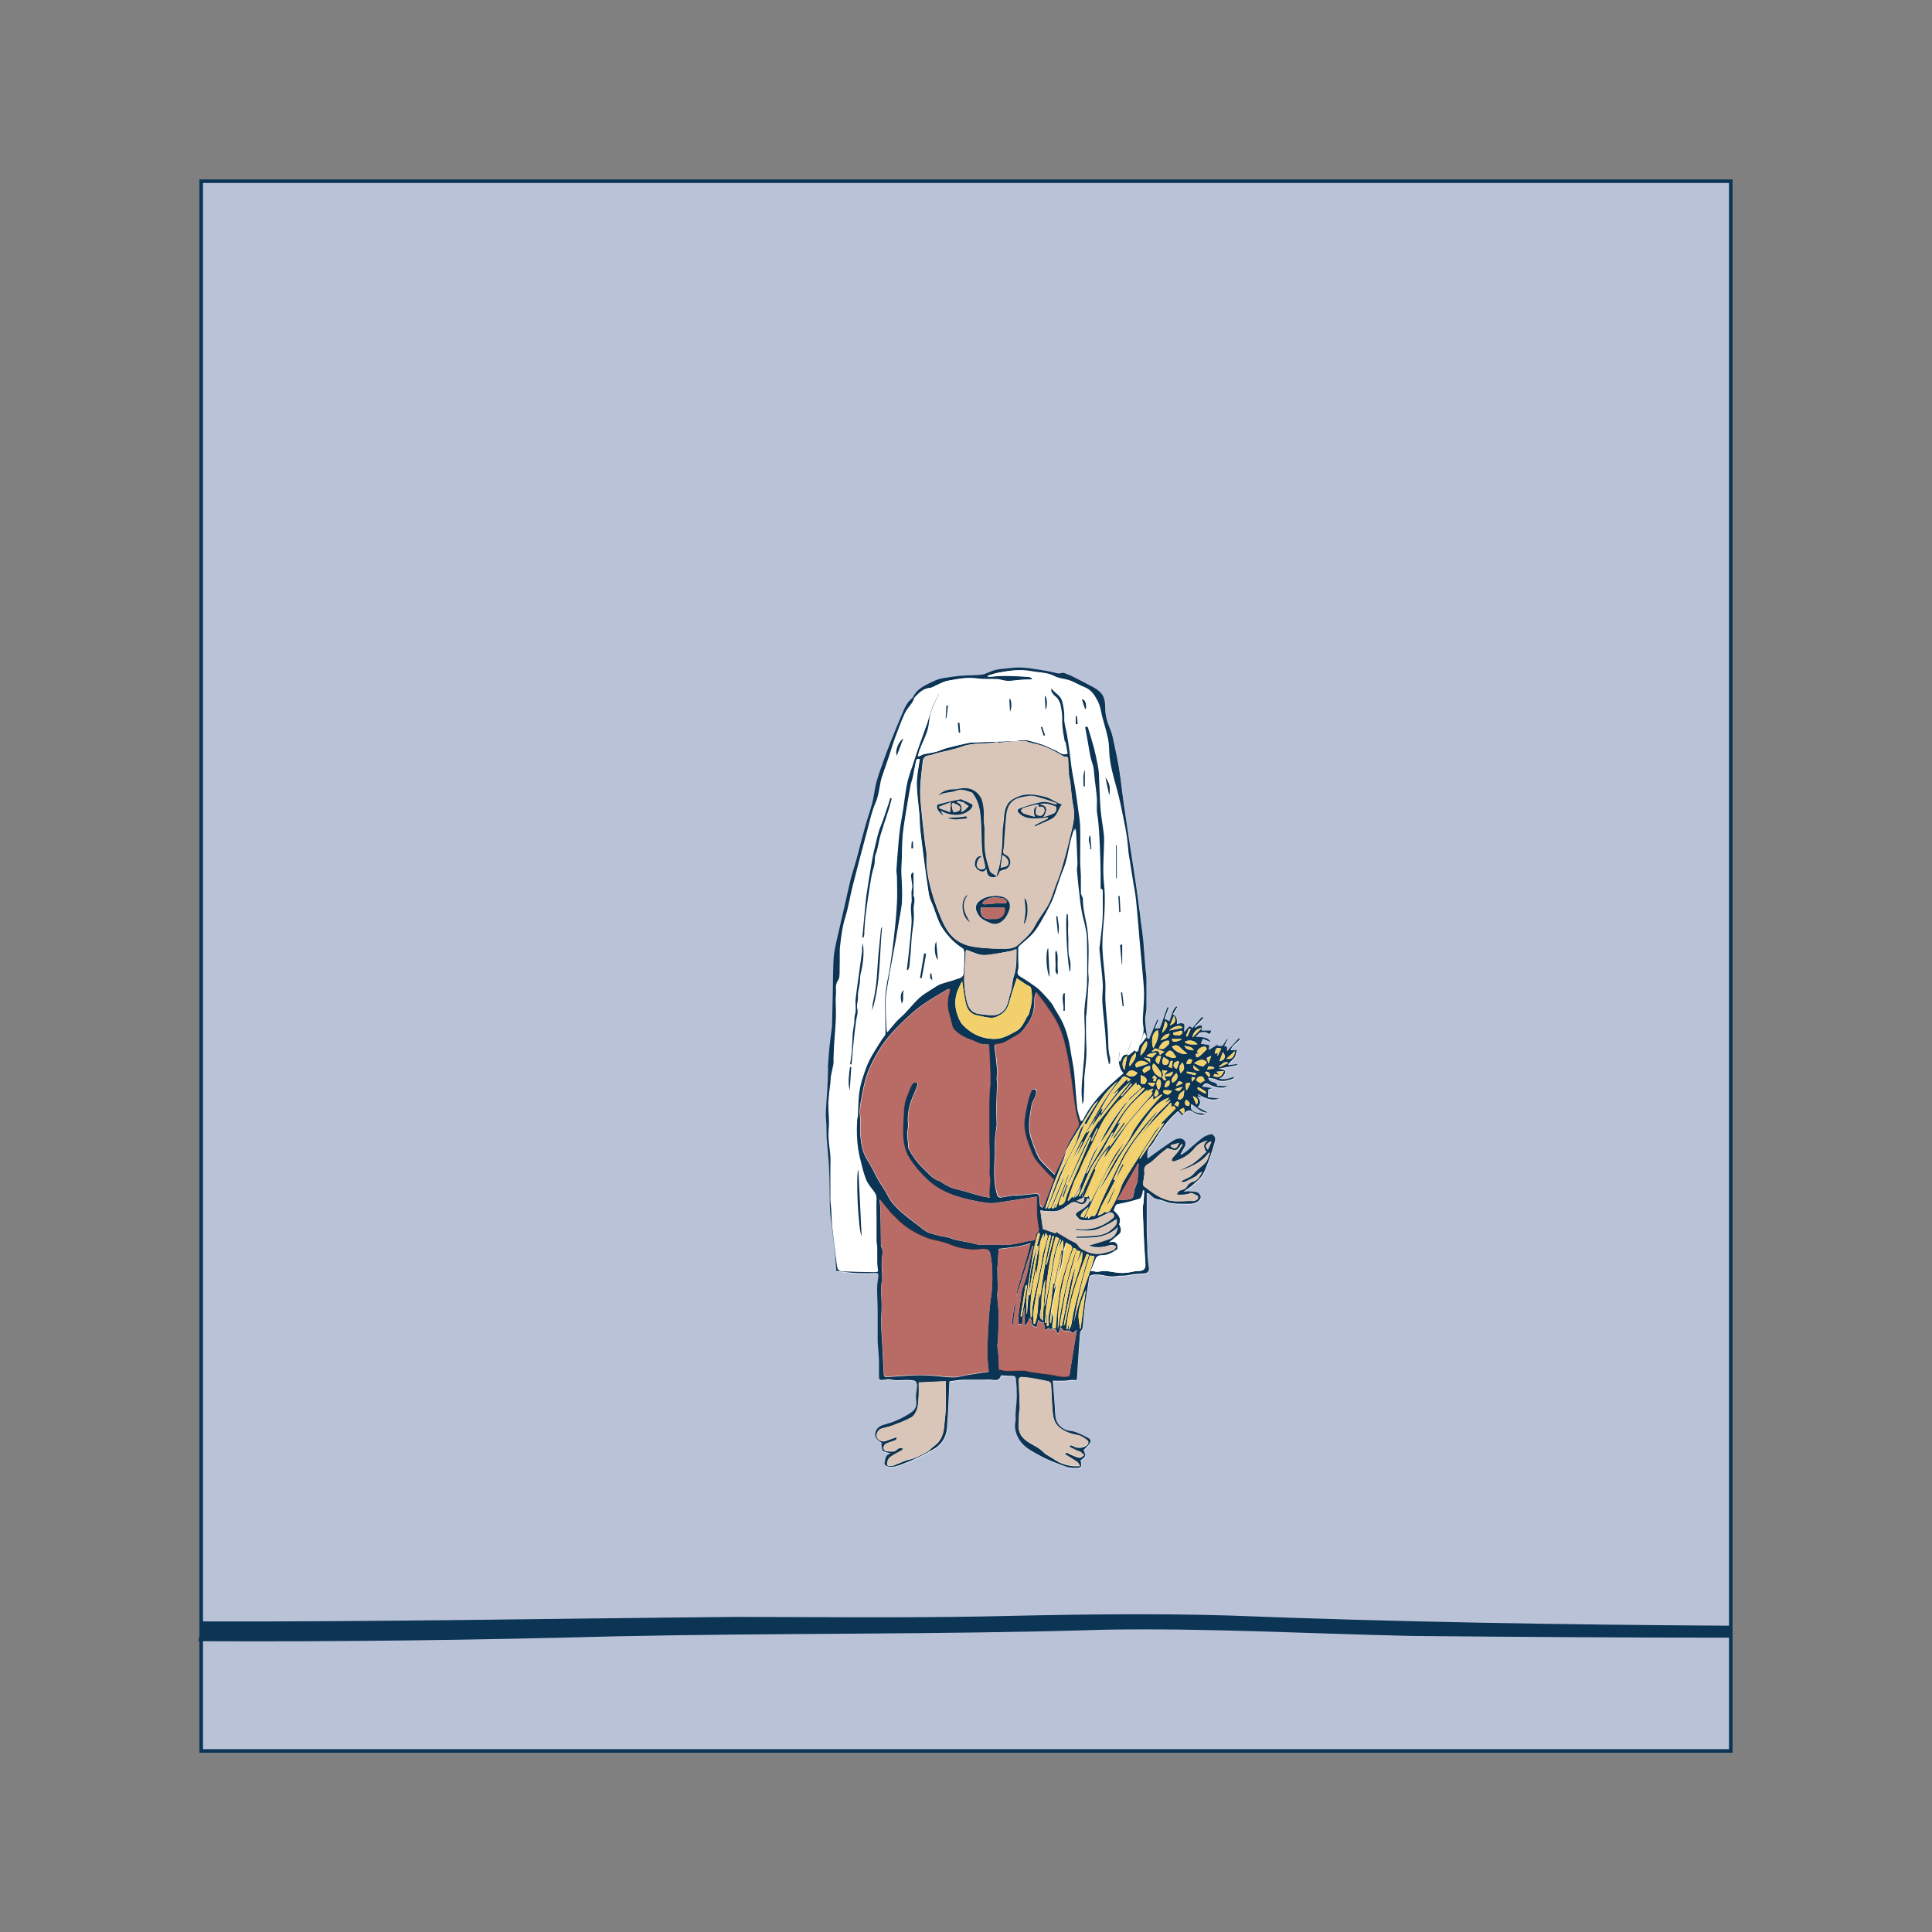 <?xml version="1.0" encoding="UTF-8"?>
<svg xmlns="http://www.w3.org/2000/svg" viewBox="0 0 136.06 136.06">
  <rect x="0" y="0" width="136.06" height="136.06" fill="#808080" stroke="none"/>
  <defs>
    <style>
      .cls-1 {
        fill: #fff;
      }

      .cls-2 {
        fill: #f2d06c;
      }

      .cls-3 {
        fill: #0c3454;
      }

      .cls-4 {
        fill: #bac2d7;
      }

      .cls-5 {
        fill: #a7483f;
        opacity: .8;
      }

      .cls-6 {
        fill: #d9c6b8;
      }
    </style>
  </defs>
  <g id="poni_01">
    <rect class="cls-4" x="14.17" y="12.76" width="107.72" height="110.55" fill="none" stroke="#0c3454" stroke-width="0.25"/>
  </g>
  <g id="Layer_1" data-name="Layer 1">
    <path class="cls-3" d="m14.19,114.19c12.57.03,25.17-.21,37.65-.32,5.79.01,11.54.07,17.29-.03,5.75-.13,11.61-.24,17.38-.07,11.77.46,23.57.65,35.36.72,0,.2-.02.41-.04.61,0,.08-.02.15-.03.23-7.47,0-14.93-.05-22.38-.12-7.21-.16-14.38-.56-21.59-.44-11.64.36-23.03.22-34.6.47-9.68.26-19.47.39-29.26.34.09-.46.17-.93.23-1.39Z"/>
    <g id="_6gP2W3" data-name="6gP2W3">
      <g>
        <path class="cls-1" d="m80.92,73.19s-.06,0-.1,0c-.05-.44-.13-.87-.15-1.31-.01-.27.08-.54.09-.81.01-.7,0-1.41,0-2.11,0-.21-.04-.43-.06-.64-.05-.58-.09-1.17-.14-1.75,0-.13-.01-.25-.03-.38-.06-.43-.12-.86-.17-1.29-.05-.34-.09-.68-.13-1.03-.07-.54-.14-1.07-.22-1.61-.06-.42-.12-.84-.19-1.26-.1-.66-.21-1.33-.31-1.99-.09-.59-.18-1.18-.26-1.77-.07-.45-.13-.91-.19-1.36-.08-.58-.14-1.16-.23-1.73-.09-.54-.2-1.07-.32-1.61-.08-.37-.14-.75-.28-1.09-.21-.5-.36-.99-.37-1.53,0-.45-.07-.89-.44-1.21-.13-.11-.27-.2-.42-.28-.45-.24-.9-.47-1.35-.7-.22-.11-.45-.2-.67-.29-.06-.02-.14,0-.22,0-.07,0-.15.04-.21.03-.32-.06-.63-.15-.95-.2-.77-.13-1.55-.3-2.34-.19-.53.07-1.07.05-1.56.29-.18.09-.37.18-.57.19-.47.04-.94.03-1.41.07-.45.04-.9.1-1.34.18-.22.04-.44.12-.64.22-.49.24-1.01.44-1.32.93-.06.1-.11.22-.19.28-.3.24-.46.56-.6.89-.32.74-.62,1.49-.92,2.24-.18.45-.35.91-.51,1.37-.17.47-.34.95-.47,1.43-.12.47-.16.95-.28,1.42-.15.58-.36,1.15-.52,1.73-.21.75-.39,1.51-.6,2.27-.13.47-.28.93-.41,1.41-.13.51-.24,1.02-.35,1.53-.21.93-.43,1.86-.64,2.79-.09.39-.18.79-.2,1.19-.04.77-.04,1.55-.06,2.32-.02.77-.03,1.55-.05,2.32,0,.04,0,.08,0,.12-.06.52-.13,1.04-.19,1.56-.04.42-.07.84-.1,1.26-.01.16,0,.32,0,.48,0,.37-.02.75-.04,1.12-.03.58-.09,1.16-.11,1.73-.01.3.03.6.04.89.01.3,0,.6.02.9.05.72.14,1.43.17,2.15.04.92.03,1.85.06,2.77.01.38.06.76.11,1.13.06.47.14.94.18,1.42.06.6.1,1.21.16,1.87.5.05.97.12,1.44.15.43.02.87,0,1.31,0,.17,0,.23.06.21.22-.04.29-.09.57-.09.86,0,.56.04,1.11.04,1.67,0,.62,0,1.24,0,1.86,0,.07,0,.15,0,.22.03.43.07.86.09,1.29.02.39,0,.79,0,1.18,0,.14.05.25.21.23.21-.02.43-.09.62-.04.43.11.86,0,1.29.04.47.03.51.04.57.37.01.06-.01.13-.02.19-.02.28-.1.57-.05.84.07.37-.04.66-.3.85-.34.24-.73.43-1.11.61-.29.13-.62.2-.93.31-.29.1-.49.28-.54.6-.04.29.14.44.35.58.05.04.1.08.15.12-.02,0-.05.01-.07.02.04.17.03.39.13.5.12.12.34.12.51.17,0,0-.01.01-.03.02-.34.09-.32.4-.38.65-.03.11.06.22.23.26.43.1.81-.11,1.17-.23.7-.25,1.37-.62,2.03-.98.59-.32.91-.86.96-1.51.09-1.08.11-2.16.17-3.23,0-.02.02-.04.02-.05.32-.04.63-.1.94-.11.49-.02.97,0,1.46,0,.22,0,.44-.03.65.01.28.06.49-.03.56-.32.26.02.53.06.79.04.2,0,.26.1.27.24.03.39.06.78.06,1.17,0,.41-.07.82-.09,1.24-.01.19.03.39-.01.58-.1.47.04.89.27,1.26.33.54.9.82,1.43,1.11.6.33,1.24.56,1.89.8.25.09.55.07.82.08.08,0,.21-.07.22-.13.02-.13-.02-.27-.04-.4.1-.09.28-.18.32-.31.04-.13-.08-.3-.11-.41.14-.15.3-.31.43-.47.1-.13.08-.29-.06-.36-.3-.16-.61-.31-.92-.44-.18-.07-.38-.07-.57-.12-.44-.11-.8-.49-.85-.93-.03-.27-.03-.54-.06-.82-.05-.58-.1-1.16-.14-1.75.32,0,.58,0,.84,0,.22,0,.45-.08.67-.05.19.03.19-.04.2-.17.01-.27.03-.53.05-.8.05-.79.1-1.57.16-2.36,0-.08.09-.15.14-.23.02-.04.05-.09.05-.13.02-.2.03-.39.05-.59.04-.39.07-.77.13-1.16.08-.58.19-1.16.27-1.74.02-.16.09-.2.25-.23.56-.11,1.08.2,1.65.09.27-.05.57,0,.87-.07.37-.08.75-.08,1.13-.12.24-.02.34-.16.31-.38-.04-.28-.07-.56-.09-.83-.02-.24-.01-.48-.02-.73-.01-.33-.04-.66-.04-.98,0-.65,0-1.29,0-1.94,0-.26,0-.53,0-.81.08.02.13.02.16.05.19.18.36.37.65.41.3.04.58.2.88.25.33.05.66.06.99.06.33,0,.68.03.96-.2.08-.07.18-.2.16-.29-.02-.12-.12-.28-.23-.31-.2-.07-.43-.07-.65-.08-.1,0-.21.02-.32.03.18-.17.39-.27.57-.42.26-.22.55-.44.73-.73.22-.36.36-.77.51-1.17.14-.38.26-.77.37-1.15.03-.12.06-.26.02-.36-.04-.1-.19-.23-.27-.22-.21.04-.43.12-.6.25-.38.29-.73.62-1.1.93-.12.1-.27.18-.4.27-.02-.02-.03-.03-.05-.05.09-.17.19-.34.29-.51.1-.17.07-.34-.04-.47-.06-.07-.2-.13-.29-.12-.15,0-.32.05-.44.13-.39.25-.77.52-1.14.78-.23.16-.45.33-.7.51-.04-.35-.04-.65.21-.89.11-.11.19-.25.27-.38.43-.74.94-1.42,1.57-2,.05-.04.1-.08.1-.08.11.12.2.22.3.32.08-.09.14-.2.24-.27.08-.06.21-.1.3-.09.11.02.21.11.33.17.24.11.49.2.76.1-.18-.05-.36-.08-.54-.1-.4-.05-.59-.29-.46-.62.39.18.65.63,1.15.59-.24-.12-.47-.24-.71-.37.3-.29.17-.52-.03-.77.11.02.17.04.31.07-.1-.06-.13-.09-.16-.11-.03-.02-.07-.03-.1-.05l.04-.06c.47.3.97.49,1.49.31-.27-.03-.57-.06-.83-.09.01-.21.02-.36.03-.55.06-.02.17-.06.27-.1-.22-.03-.45-.07-.69-.1.13-.25.28-.29.48-.17.3.18.63.27.98.24.11,0,.22-.06.36-.09-.3-.02-.55-.04-.8-.05.01-.02.03-.05.04-.07-.06-.04-.12-.1-.18-.13-.15-.07-.38-.03-.46-.35.2.04.39.03.53.1.41.22.79.1,1.18-.03.05-.02.07-.09.13-.15-.35.11-.66.27-1.06.12.09-.05.16-.07.21-.11.12-.11.24-.26.17-.43-.03-.07-.2-.08-.31-.12-.04-.01-.08-.01-.15-.02.47-.09.91-.18,1.36-.26,0-.02,0-.05-.01-.07-.2.02-.4.05-.6.07-.02-.02-.03-.04-.05-.06.14-.14.28-.28.41-.42.03-.03.06-.08.08-.12.05-.15.09-.3.13-.45h-.44c.09-.32.44-.51.66-.78-.03-.02-.05-.04-.08-.06-.28.3-.56.61-.83.91-.03-.13.09-.36-.21-.36.1-.17.18-.31.26-.45-.02,0-.03-.02-.05-.03-.11.16-.23.33-.33.47h-.35s.03-.1.04-.11c-.2.12-.42.26-.65.4.01-.14.02-.24.03-.35-.2-.03-.39-.06-.59-.09.05-.11.09-.21.15-.35.18.08.35.15.53.23-.11-.22-.3-.3-.51-.33-.15-.02-.31-.02-.53-.04.14-.14.21-.27.31-.29.15-.04.35-.06.47,0,.21.13.24.14.31-.15h-.68s.03-.07.03-.1c0-.09,0-.18-.01-.27-.09.01-.17,0-.25.04-.08.03-.14.08-.21.13-.02-.02-.03-.04-.05-.06.21-.21.41-.41.62-.62l-.1-.08c-.23.26-.45.52-.68.79-.31-.33-.33.18-.58.24,0-.11,0-.21.02-.3.03-.17-.04-.28-.21-.29-.11,0-.21.04-.32.07q.07-.52-.28-.69c.1-.17.21-.35.31-.52-.02-.01-.04-.02-.07-.04-.3.27-.33.7-.49,1.04-.11-.06-.22-.11-.34-.17.1-.26.2-.52.3-.8-.04,0-.1-.01-.1,0-.18.49-.35.97-.52,1.46-.11,0-.23.02-.36.03.08-.21.16-.4.24-.6-.02,0-.05-.02-.07-.03-.19.46-.39.92-.58,1.38Z"/>
        <path class="cls-3" d="m80.92,73.19c.19-.46.39-.92.58-1.38.02,0,.05.02.07.03-.08.2-.16.4-.24.6.13,0,.26-.02.36-.03.17-.48.34-.97.52-1.46,0,0,.06,0,.1,0-.1.28-.2.54-.3.8.12.06.23.11.34.17.17-.34.19-.77.49-1.04.02.01.04.02.07.04-.1.17-.21.34-.31.52q.35.17.28.69c.11-.03.22-.07.32-.07.17,0,.24.12.21.29-.01.09-.01.19-.02.3.24-.06.26-.57.58-.24.23-.26.46-.53.68-.79l.1.08c-.21.21-.41.41-.62.62.02.02.03.04.05.06.07-.04.13-.1.21-.13.08-.03.17-.03.25-.04,0,.09.01.18.01.27,0,.03-.02.06-.03.1h.68c-.07.29-.1.27-.31.15-.12-.07-.32-.04-.47,0-.09.02-.16.15-.31.29.22.01.37.01.53.04.21.03.4.11.51.33-.18-.08-.35-.15-.53-.23-.06.15-.11.25-.15.35.19.03.39.06.59.09,0,.11-.02.21-.03.35.23-.14.45-.28.65-.4,0,0-.02.07-.04.11h.35c.1-.14.21-.31.33-.47.02,0,.03.02.05.03-.08.14-.17.29-.26.45.3,0,.18.23.21.36.28-.3.56-.61.83-.91.03.02.05.04.08.06-.22.27-.57.45-.66.78h.44c-.04.15-.08.3-.13.45-.01.04-.05.09-.08.12-.14.14-.28.28-.41.42.02.02.03.04.05.06.2-.02.4-.05.6-.07,0,.02,0,.05.01.07-.44.08-.88.17-1.36.26.07,0,.11,0,.15.02.11.03.27.05.31.12.07.17-.05.31-.17.43-.04.04-.11.06-.21.11.39.15.7-.02,1.06-.12-.05.06-.08.14-.13.15-.39.13-.77.25-1.18.03-.14-.07-.33-.07-.53-.1.08.31.3.27.46.35.07.03.12.09.18.13-.01.02-.03.05-.04.07.25.02.5.03.8.05-.15.04-.25.09-.36.09-.35.02-.68-.07-.98-.24-.21-.12-.35-.08-.48.17.24.04.47.07.69.1-.1.04-.22.08-.27.1,0,.19-.02.34-.03.55.26.03.56.06.83.09-.53.18-1.02-.01-1.49-.31l-.04.06s.07.03.1.05c.03.02.07.04.16.11-.14-.03-.2-.04-.31-.07.2.25.33.48.03.77.24.13.47.25.71.37-.5.04-.76-.4-1.15-.59-.13.32.06.56.46.62.18.02.36.05.54.1-.27.1-.52.01-.76-.1-.11-.05-.21-.15-.33-.17-.09-.02-.22.03-.3.09-.1.07-.16.18-.24.27-.09-.1-.18-.2-.3-.32,0,0-.06.04-.1.08-.64.58-1.15,1.26-1.57,2-.08.13-.16.27-.27.38-.25.24-.25.54-.21.89.25-.18.47-.35.7-.51.38-.27.75-.54,1.14-.78.13-.08.29-.12.44-.13.1,0,.23.05.29.12.11.13.14.3.04.47-.1.17-.19.34-.29.51.02.02.03.03.05.05.13-.09.28-.17.4-.27.37-.31.72-.64,1.1-.93.17-.13.39-.2.6-.25.08-.02.23.12.27.22.04.1.02.25-.02.36-.11.39-.23.77-.37,1.15-.15.4-.29.82-.51,1.17-.18.28-.47.5-.73.73-.17.15-.38.25-.57.42.11-.01.21-.04.32-.03.22.01.45.01.65.08.1.03.21.19.23.31.02.09-.08.22-.16.29-.28.23-.63.2-.96.2-.33,0-.67,0-.99-.06-.3-.05-.58-.21-.88-.25-.29-.04-.46-.23-.65-.41-.03-.02-.07-.02-.16-.05,0,.29,0,.55,0,.81,0,.65,0,1.29,0,1.94,0,.33.03.66.04.98,0,.24,0,.49.02.73.02.28.05.56.09.83.03.22-.07.36-.31.38-.38.03-.76.03-1.13.12-.3.07-.6.02-.87.07-.57.11-1.09-.2-1.65-.09-.16.03-.22.07-.25.23-.08.58-.19,1.16-.27,1.74-.05.38-.09.77-.13,1.16-.02.2-.03.39-.05.59,0,.04-.03.09-.05.13-.05.08-.13.15-.14.23-.06.79-.11,1.57-.16,2.36-.02.27-.03.53-.05.8,0,.13,0,.2-.2.17-.21-.03-.44.04-.67.05-.26.01-.52,0-.84,0,.05.6.1,1.17.14,1.75.02.27.02.55.06.82.05.44.41.82.85.93.19.05.4.05.57.12.32.12.62.27.92.44.14.08.16.23.06.36-.13.17-.29.32-.43.47.03.11.15.28.11.41-.04.13-.23.23-.32.31.02.14.06.27.04.4,0,.06-.14.13-.22.13-.28,0-.57.01-.82-.08-.64-.23-1.29-.47-1.89-.8-.53-.29-1.1-.57-1.43-1.11-.23-.38-.36-.8-.27-1.26.04-.19,0-.39.01-.58.03-.41.08-.82.09-1.24,0-.39-.02-.78-.06-1.17-.01-.14-.07-.25-.27-.24-.26.01-.53-.03-.79-.04-.06.29-.27.38-.56.32-.21-.04-.43-.01-.65-.01-.49,0-.97-.01-1.46,0-.31.01-.62.07-.94.11,0,.01-.02.03-.02.05-.05,1.08-.08,2.16-.17,3.23-.05.65-.38,1.19-.96,1.51-.66.36-1.33.73-2.03.98-.36.13-.74.33-1.17.23-.16-.04-.26-.15-.23-.26.06-.24.04-.56.38-.65.02,0,.04-.02.03-.02-.17-.05-.39-.06-.51-.17-.11-.1-.09-.33-.13-.5.02,0,.05-.01.07-.02-.05-.04-.1-.08-.15-.12-.21-.14-.39-.29-.35-.58.05-.32.25-.5.54-.6.31-.1.63-.17.93-.31.38-.17.77-.36,1.11-.61.26-.19.37-.48.3-.85-.05-.27.03-.56.05-.84,0-.06.03-.13.02-.19-.07-.33-.1-.34-.57-.37-.43-.03-.85.07-1.29-.04-.19-.05-.41.03-.62.04-.17.01-.21-.09-.21-.23,0-.39.01-.79,0-1.18-.02-.43-.06-.86-.09-1.29,0-.07,0-.15,0-.22,0-.62,0-1.24,0-1.86,0-.56-.04-1.11-.04-1.67,0-.29.05-.57.09-.86.02-.17-.04-.23-.21-.22-.44,0-.87.02-1.31,0-.47-.03-.94-.09-1.44-.15-.05-.66-.09-1.27-.16-1.87-.05-.47-.13-.94-.18-1.42-.05-.38-.1-.75-.11-1.13-.03-.92-.02-1.85-.06-2.77-.03-.72-.12-1.43-.17-2.15-.02-.3-.01-.6-.02-.9-.01-.3-.05-.6-.04-.89.02-.58.07-1.16.11-1.73.02-.37.03-.75.04-1.12,0-.16,0-.32,0-.48.03-.42.06-.84.1-1.26.05-.52.13-1.04.19-1.56,0-.04,0-.08,0-.12.02-.77.03-1.55.05-2.32.02-.77.01-1.55.06-2.32.02-.4.12-.79.2-1.19.21-.93.43-1.86.64-2.79.12-.51.22-1.02.35-1.53.12-.47.28-.94.41-1.41.2-.75.39-1.51.6-2.27.16-.58.37-1.15.52-1.73.12-.47.16-.95.28-1.42.13-.49.3-.96.47-1.43.16-.46.33-.92.51-1.37.3-.75.6-1.5.92-2.24.14-.33.31-.66.6-.89.09-.07.13-.19.19-.28.31-.49.83-.69,1.32-.93.2-.1.42-.18.64-.22.44-.08.89-.14,1.34-.18.47-.04.94-.02,1.41-.07.19-.02.39-.11.57-.19.5-.24,1.04-.22,1.56-.29.79-.1,1.56.07,2.34.19.32.05.64.14.95.2.07.01.14-.02.21-.03.07,0,.15-.03.22,0,.23.09.46.18.67.29.45.23.9.46,1.35.7.15.08.29.17.42.28.38.31.44.75.44,1.21,0,.54.16,1.04.37,1.53.14.34.2.72.28,1.09.12.53.23,1.07.32,1.61.09.57.16,1.15.23,1.73.06.45.12.91.19,1.36.09.59.17,1.18.26,1.77.1.66.21,1.33.31,1.99.06.42.13.84.19,1.26.08.54.15,1.07.22,1.61.05.34.09.68.13,1.03.06.43.12.86.17,1.29.02.13.02.25.03.38.05.58.09,1.17.14,1.75.02.21.06.43.06.64,0,.7.01,1.41,0,2.11,0,.27-.1.54-.09.81.02.44.1.87.15,1.31.03,0,.06,0,.1,0Zm-3.73,5.49c-.22.35-.45.7-.67,1.05.02.01.04.03.05.04.07-.08.14-.16.21-.24-.03.07-.05.15-.09.22-.22.43-.44.85-.66,1.28-.1.18-.2.36-.3.55.17-.38.33-.77.5-1.15-.01,0-.02-.01-.03-.02-.26.47-.51.95-.77,1.42.2-.44.38-.9.61-1.33.48-.89.99-1.77,1.5-2.65.24-.42.53-.81.8-1.21.11-.17.24-.32.36-.48-1.04.81-1.6,1.96-2.22,3.05,0,0-.02-.04-.03-.06-.03,0-.05-.01-.08-.02-.16.42-.31.85-.5,1.26-.25.54-.56,1.05-.81,1.59-.28.6-.52,1.22-.76,1.83-.17.42-.33.84-.5,1.26.02.02.03.03.05.05.06-.04.14-.06.17-.12.2-.46.39-.93.58-1.4.1-.24.2-.48.3-.71,0,.05.02.11,0,.15-.15.4-.31.81-.48,1.21-.11.28-.24.55-.37.83.35.08.09-.28.27-.3,0,.09-.01.17-.02.26.02,0,.03,0,.05,0,.3-.8.6-1.6.9-2.4,0,.06,0,.12,0,.17-.22.64-.45,1.28-.68,1.91-.02.05,0,.11,0,.16.24-.05.39-.15.45-.4.07-.28.17-.56.29-.83.23-.55.48-1.1.71-1.65.19-.43.37-.87.55-1.31.08-.2.17-.4.25-.6-.02,0-.04-.02-.06-.02l-1.5,3.24s-.04-.06-.03-.08c.27-.61.54-1.21.81-1.82.38-.86.78-1.71,1.32-2.49,0,.04.01.08.02.12-.01-.01-.03-.03-.04-.04.76-.95,1.52-1.9,2.28-2.85-.34.29-.66.6-.95.94-.35.42-.68.86-1.01,1.3-.12.17-.21.36-.31.54.05-.19.11-.38.16-.57.03,0,.08,0,.09-.02.22-.29.43-.59.65-.89.16-.21.33-.42.49-.63,0,0-.01-.01-.02-.02-.12.1-.23.2-.35.3.02-.04.03-.09.06-.13.25-.27.51-.55.77-.82.06-.06.12-.11.22-.19-.01.11-.01.15-.02.22.09-.07.15-.12.22-.17-.14-.07-.27-.15-.4-.2-.04-.02-.13,0-.16.04-.3.37-.6.74-.87,1.13-.25.36-.45.75-.67,1.13-.12.19-.24.37-.36.56Zm.9,2.16s.04-.04.06-.06c.27-.37.53-.74.8-1.1.26-.34.52-.69.8-1.02.44-.52.9-1.04,1.34-1.55.04-.04.04-.11.06-.16-.03-.02-.06-.05-.09-.07-.13.16-.27.31-.4.47,0,0-.01-.01-.02-.02.19-.2.38-.4.56-.6-.02-.02-.03-.03-.05-.05-.15.07-.3.13-.46.2.04-.06.08-.12.13-.17-.84.68-1.6,1.43-2.11,2.46.1-.08.16-.12.21-.17-.19.33-.38.66-.56.99-.03.05-.07.1-.1.15-.01,0-.02-.01-.03-.02.05-.11.1-.22.15-.34-.06,0-.08.02-.09.04-.22.4-.43.81-.66,1.2-.26.43-.59.83-.81,1.28-.31.63-.56,1.29-.84,1.94.02,0,.03.02.05.03.1-.17.19-.34.29-.51-.03.12-.05.25-.08.37-.02.08-.08.17.08.13.14.05.28.13.34-.09.05.17.09.33.14.5.25-.5.5-1.02.76-1.52.27-.54.53-1.08.83-1.6.21-.36.49-.69.73-1.04-.01.04-.02.08-.04.11-.41.69-.87,1.35-1.24,2.06-.47.89-.87,1.82-1.3,2.73-.05.11-.09.23-.13.35.02,0,.03.02.05.03.05-.05.1-.11.16-.16,0,.05,0,.1,0,.21.13-.11.23-.18.28-.22.09.02.15.05.17.03.06-.06.11-.13.14-.2.14-.33.27-.67.42-.99.33-.7.66-1.4,1-2.1.22-.45.43-.91.7-1.33.34-.53.71-1.04,1.1-1.54.33-.43.7-.82,1.05-1.23-.02.05-.04.1-.07.15-.44.56-.89,1.12-1.33,1.68-.67.87-1.16,1.84-1.61,2.84-.04.09-.13.19.07.17h0c-.09.17-.18.36-.27.54-.22.42-.46.83-.67,1.25-.12.23-.19.48-.29.72.19-.08.38-.1.46-.27.16.1.33.02.39-.08.21-.34.4-.69.56-1.06.15-.32.22-.67.39-.97.33-.59.71-1.16,1.08-1.74.38-.6.75-1.2,1.14-1.79.11-.17.27-.32.41-.49-.08.13-.16.26-.25.39-.26.39-.53.78-.79,1.18-.17.26-.32.54-.47.8.02.01.04.02.06.03.56-.82,1.12-1.65,1.67-2.47-.01-.01-.03-.02-.04-.03-.06.03-.13.07-.19.1.02-.05.04-.11.08-.15.31-.32.63-.63.94-.95.02-.02.02-.04.03-.05-.05-.06-.1-.12-.14-.17-.06.04-.1.06-.14.09-.01-.09-.02-.18-.04-.33-.96,1-1.91,1.9-2.6,3.03.03-.11.09-.19.15-.28.43-.58.84-1.17,1.29-1.73.29-.36.65-.66.98-1,.05-.05.08-.13.15-.23-.19.11-.34.2-.48.28.13-.14.26-.28.39-.41-.16.03-.29.1-.42.17-.58.32-.95.85-1.32,1.36-.52.72-1.02,1.46-1.51,2.2-.38.58-.7,1.2-1.06,1.79-.21.35-.43.7-.65,1.05.02-.05.03-.09.05-.14.36-.67.71-1.36,1.09-2.02.25-.44.57-.83.85-1.26.16-.25.29-.53.43-.79.57-.93,1.3-1.74,2.04-2.55-.04-.03-.07-.07-.05-.05-.21.14-.4.26-.58.38v-.29c-.18.17-.32.27-.43.4-.44.5-.89.99-1.3,1.51-.38.49-.7,1.02-1.05,1.53-.23.33-.46.65-.69.97.04-.11.07-.23.12-.33.07-.14.15-.27.23-.41Zm-3.28,7.25s.07-.02.07-.04c0-.19,0-.39,0-.58,0-.04-.04-.08-.07-.13-.1.25-.19.48-.28.71.06-.25.12-.51.18-.76-.02,0-.04,0-.06-.01-.11.33-.25.65-.32.98-.12.58-.21,1.18-.31,1.76-.11.65-.23,1.3-.33,1.96-.06.39-.07.79-.1,1.18.03,0,.05,0,.08,0v-.54s.03,0,.05,0v.78c.08-.02.14-.07.13-.1-.13-.53.1-1.02.16-1.53.04-.34.07-.69.11-1.03.05-.41.1-.83.14-1.24-.03.3-.06.6-.09.9.02,0,.03,0,.05,0,.18-.81.35-1.62.53-2.43.02,0,.04.01.06.02,0,.02-.01.05-.02.07-.19.89-.38,1.79-.57,2.68,0,0,.01,0,.02,0,.06-.14.12-.28.18-.41-.11.53-.24,1.05-.34,1.58-.07.41-.11.82-.16,1.23.02,0,.04,0,.06,0,.03-.23.05-.47.08-.7h.03c0,.07.01.14.02.26.03-.09.05-.13.06-.17,0,.25,0,.51-.05.75-.04.23-.03.25.19.23.05-.51.08-1.01.14-1.51.08-.59.13-1.19.28-1.77.2-.78.48-1.54.72-2.31.03-.11.04-.2-.09-.26-.09-.04-.18-.1-.29-.17-.06.21-.13.39-.17.58-.06.35-.09.7-.16,1.04-.06.28-.15.55-.23.82-.04.13-.08.26-.12.38.08-.33.17-.66.22-1,.07-.42.11-.86.16-1.28Zm1.02.89c-.05.16-.11.32-.14.49-.22,1.05-.43,2.09-.65,3.14-.05.25-.09.51-.13.77.08-.1.1-.21.13-.31.13-.64.24-1.3.41-1.93.21-.76.48-1.5.7-2.26.06-.22.05-.46.08-.69-.02,0-.03,0-.05,0-.12.26-.24.53-.36.79.09-.28.18-.56.27-.84-.08-.03-.16-.05-.28-.09-.11.4-.21.78-.31,1.17-.12.46-.27.91-.37,1.37-.14.62-.24,1.25-.35,1.88-.05.27-.1.53-.14.8,0,.05.04.11.06.16.03-.02.08-.04.08-.06.07-.3.14-.6.2-.91.09-.43.15-.87.24-1.3.08-.41.16-.82.27-1.22.09-.32.22-.64.34-.96Zm-2.66-.51c-.06.43-.12.86-.17,1.28,0,0-.02,0-.02,0v-.44c-.27,1.15-.48,2.31-.39,3.5.06-.05.09-.11.09-.17-.02-.74.2-1.44.35-2.15.08-.41.18-.81.26-1.22.07-.34.1-.68.18-1.01.09-.39.22-.77.31-1.15.01-.06-.07-.14-.13-.27-.07.2-.11.31-.16.42.01-.12.02-.24.04-.39-.24.36-.3.74-.34,1.13-.02.16,0,.31,0,.47Zm6.27-10.94c.05-.07.09-.16.15-.22.26-.24.53-.47.8-.71-.11-.12-.16-.17-.2-.22-.06.04-.1.06-.14.09,0-.05-.01-.09-.03-.23-.17.17-.3.3-.42.43-.19.21-.38.44-.58.65-.11.11-.25.2-.35.31-.18.19-.35.39-.51.61-.2.28-.41.57-.57.88-.24.45-.44.93-.66,1.39-.18.37-.37.73-.54,1.09-.15.32-.28.66-.43.99-.1.21-.23.41-.31.63-.17.44-.31.88-.46,1.32.02.01.03.03.05.04.1-.11.19-.21.29-.32.01.03.03.07.05.12.16-.27.34-.51.45-.77.32-.73.59-1.48.91-2.21.13-.3.33-.57.5-.85-.16.31-.32.63-.47.95-.17.37-.32.74-.48,1.11.02,0,.04.02.06.03.1-.19.18-.38.29-.56.57-.97,1.16-1.93,1.73-2.9.38-.66.82-1.27,1.36-1.8.23-.22.44-.46.66-.69-.02-.02-.03-.04-.05-.07-.08.05-.18.08-.25.15-.29.26-.58.52-.86.79Zm-4.37,3.57c-.05.16-.09.33-.15.49-.24.61-.5,1.22-.74,1.84-.15.4-.28.8-.42,1.2-.05.15-.1.31-.15.46.02,0,.05.02.07.03.04-.09.1-.18.13-.27.24-.65.46-1.31.71-1.95.13-.33.32-.64.48-.96.24-.45.49-.9.7-1.36.19-.41.2-.89.51-1.26.11-.14.17-.31.27-.47.2-.32.41-.65.61-.97.08-.12.15-.23.23-.35-.16.12-.29.26-.39.42-.22.34-.42.68-.63,1.02-.28.46-.57.92-.85,1.38-.15.25-.28.51-.42.77.17-.63.53-1.17.87-1.72.08-.14.1-.24.05-.39-.09-.27-.16-.55-.21-.83-.1-.59-.17-1.19-.25-1.79-.07-.53-.14-1.06-.24-1.58-.1-.56-.22-1.12-.37-1.67-.12-.4-.28-.8-.47-1.17-.22-.42-.5-.81-.77-1.2-.21-.3-.44-.59-.67-.89-.09.21-.14.38-.13.55.01.6-.1,1.16-.46,1.65-.16.21-.29.45-.48.62-.21.19-.49.31-.73.46-.29.18-.58.36-.94.37-.15,0-.22.06-.19.25.08.52.13,1.04.18,1.57.02.2-.03.41-.03.61,0,.13.03.26.03.39-.01.5-.05,1-.06,1.51,0,.44.02.89.03,1.33,0,.01,0,.03,0,.04-.04.34-.1.68-.12,1.02-.02.37.01.74-.01,1.11-.06.95-.11,1.9.17,2.83.02.07.15.16.22.15.27-.03.53-.1.8-.13.19-.02.39,0,.58-.02.4-.04.79-.09,1.18-.12.06,0,.16.1.17.17.04.21.03.43.06.64.01.07.1.12.15.18.05-.05.11-.09.14-.14.06-.14.1-.29.15-.43.18-.49.37-.99.53-1.42-.24-.24-.44-.41-.61-.61-.34-.39-.73-.73-.92-1.22-.28-.73-.61-1.47-.54-2.28.04-.45.14-.9.24-1.35.06-.28.16-.55.26-.81.02-.05.14-.09.22-.09.04,0,.11.1.11.16,0,.11-.02.23-.06.33-.08.2-.23.39-.26.6-.13.78-.31,1.57-.05,2.36.15.45.31.91.52,1.33.12.24.34.43.53.63.2.22.42.42.62.62.27-.57.53-1.1.78-1.62Zm4.99-7.04c.08-.29.14-.57.24-.83.11-.3.2-.6.14-.93-.03-.18-.04-.38-.04-.56.02-.58.1-1.16.09-1.74,0-.62-.09-1.24-.14-1.85-.06-.69-.13-1.38-.19-2.07-.06-.63-.11-1.25-.16-1.88-.03-.36-.06-.71-.11-1.07-.04-.28-.1-.56-.14-.84-.09-.53-.17-1.05-.25-1.58-.03-.2-.08-.4-.1-.61-.04-.36-.06-.72-.11-1.08-.07-.46-.15-.92-.25-1.37-.15-.7-.29-1.39-.47-2.08-.23-.85-.48-1.68-.53-2.57-.02-.32-.02-.65-.09-.97-.11-.51-.26-1.01-.4-1.51-.11-.38-.13-.78-.33-1.14-.22-.42-.45-.79-.92-.97-.35-.13-.67-.34-1.02-.47-.36-.13-.77-.13-1.1-.31-.52-.28-1.09-.25-1.63-.35-.75-.15-1.51-.04-2.26.1-.25.05-.5.14-.75.21,0,.02.01.05.02.07.06,0,.13.01.19,0,.34-.02.67-.06,1.01-.06.52,0,1.05.04,1.57.07.09,0,.18.02.26.05.04.02.07.08.1.13-.06,0-.11.02-.17.02-.22,0-.45,0-.67.02-.32.02-.64.09-.96.08-.25,0-.49-.11-.74-.13-.46-.03-.92.02-1.37-.04-.7-.11-1.38.03-2.05.15-.38.07-.73.3-1.09.45-.06.03-.12.05-.19.06-.44.03-.72.32-1,.61-.1.1-.12.27-.2.39-.17.25-.39.48-.52.75-.25.55-.47,1.13-.68,1.7-.17.47-.31.95-.47,1.43-.14.42-.28.83-.43,1.25-.23.62-.21,1.3-.48,1.92-.26.59-.4,1.22-.56,1.84-.36,1.35-.72,2.69-1.06,4.04-.19.74-.3,1.51-.53,2.24-.18.58-.26,1.16-.33,1.76-.02.19-.05.38-.05.57,0,.47,0,.94-.01,1.41,0,.24,0,.52-.12.69-.23.32-.1.66-.14.98-.05.51.02,1.03,0,1.55-.02.66-.09,1.32-.13,1.98-.02.32-.02.64-.04.96,0,.14.01.29-.01.43-.05.27-.12.53-.17.8-.03.16-.02.33-.04.49-.05.45-.12.9-.14,1.35-.02.48.04.96.04,1.45,0,.36-.05.71-.03,1.07.02.43.1.87.13,1.3.02.26,0,.52,0,.79,0,.69,0,1.38,0,2.08,0,.08-.01.17,0,.25.02.22.04.44.06.67.02.38.03.75.06,1.13.05.53.13,1.06.19,1.59.05.4.09.8.15,1.2.05.33.14.4.49.41.7.02,1.4.04,2.1.05.07,0,.14,0,.23-.02-.02-.25-.05-.47-.06-.69,0-.35,0-.71,0-1.06,0-.15-.04-.29-.05-.44,0-.51,0-1.02,0-1.54,0-.48-.01-.96,0-1.43,0-.23-.09-.37-.22-.54-.2-.26-.41-.52-.53-.82-.18-.47-.29-.96-.41-1.45-.23-.89-.27-1.81-.2-2.72,0-.11.04-.21.05-.32.03-.49.03-.98.08-1.47.04-.37.12-.73.23-1.08.14-.46.3-.93.52-1.36.24-.49.56-.94.85-1.41.09-.15.26-.29.26-.43.01-.72-.03-1.45-.03-2.17,0-.39.04-.78.1-1.16.06-.44.18-.86.24-1.3.11-.76.22-1.53.3-2.3.08-.77.16-1.55.2-2.32.03-.58,0-1.16,0-1.74,0-.18-.05-.36-.04-.54.04-.65.09-1.3.15-1.95.03-.36.06-.72.12-1.08.09-.58.21-1.16.28-1.75.08-.69.17-1.38.41-2.04.19-.53.34-1.07.53-1.6.22-.63.46-1.25.68-1.89.13-.36.21-.73.35-1.09.14-.36.32-.69.49-1.04.02,0,.04.02.06.03-.07.15-.14.29-.21.44-.19.43-.41.85-.46,1.34-.03.29-.07.59-.16.86-.15.44-.36.86-.53,1.29-.06.15-.08.32-.13.48.16-.03.25-.13.36-.15.29-.07.59-.09.87-.17.25-.06.49-.19.74-.26.49-.13.98-.24,1.47-.35.1-.02.21-.05.31-.05,1-.04,1.99-.07,2.99-.1.2,0,.39-.05.59-.07.14,0,.28-.01.41.02.35.09.71.18,1.05.3.3.11.59.27.88.39.26.1.47.37.81.26-.05-.3-.1-.58-.16-.91-.02.06-.03.1-.03.13-.09-.44-.16-.85-.19-1.26-.02-.27.03-.54-.02-.81-.07-.43-.08-.89-.47-1.2-.1-.08-.19-.2-.26-.31-.04-.07-.02-.17-.03-.31.11.09.16.12.19.16.22.26.56.42.66.79.1.39.17.77.15,1.19-.02.38.13.77.19,1.16.07.4.13.79.18,1.19.07.48.11.96.19,1.44.06.39.15.78.21,1.17.07.46.14.93.2,1.39.06.42.13.85.15,1.27.02.8,0,1.6,0,2.4,0,.36.04.71.05,1.07,0,.4,0,.79,0,1.19,0,.07.03.14.05.21.03.08.09.15.09.23,0,.56.11,1.1.23,1.65.12.54.15,1.1.17,1.66.02.6-.02,1.21-.02,1.82,0,.21.04.41.03.62-.04.76-.1,1.52-.15,2.28,0,.1-.04.2-.04.29,0,.4,0,.8,0,1.2,0,.49.05.98.03,1.47-.02.53-.1,1.05-.15,1.58-.01.13,0,.27,0,.4-.01.35-.03.7-.04,1.05,0,.18,0,.36-.17.53-.03-.39-.08-.73-.06-1.07.02-.6.09-1.2.14-1.8.02-.21.04-.43.05-.64.02-.53.04-1.07.04-1.6,0-.53-.06-1.07-.03-1.6.03-.58.16-1.16.18-1.74.03-1.1.02-2.19,0-3.29,0-.29-.07-.58-.13-.86-.06-.31-.16-.61-.22-.93-.07-.36-.12-.73-.16-1.1-.07-.6-.14-1.21-.19-1.82-.02-.2.04-.4.03-.59-.02-.7-.06-1.39-.09-2.09,0-.12-.03-.24-.05-.36-.15.41-.27.82-.35,1.23-.11.56-.21,1.12-.43,1.65-.16.39-.29.8-.43,1.2-.12.35-.22.7-.37,1.03-.24.51-.51,1-.79,1.48-.17.29-.35.58-.57.82-.28.31-.62.56-.92.84-.05.04-.09.11-.09.17-.01.29,0,.59,0,.88,0,.23.05.47-.02.67-.1.3.05.39.25.51.35.21.7.45,1.03.69.2.15.38.33.55.52.2.21.38.42.56.65.09.11.14.25.21.37.19.32.4.63.55.96.26.58.43,1.18.53,1.81.02.15.05.29.07.44.07.44.17.87.21,1.31.08.81.12,1.62.21,2.43.03.31.15.6.23.91.02,0,.04.02.07.03.65-1.38,1.74-2.39,2.89-3.35-.39-.36-.45-1.16-.16-1.87-.04.36-.08.72-.12,1.08.2-.18.14-.54.51-.53.01,0,.03-.05.04-.08.08-.27.16-.55.25-.82.02-.07.07-.13.11-.2,0,0,.01,0,.02.01-.11.37-.23.74-.34,1.11.02,0,.04.02.06.03.16-.13.32-.26.48-.39.03.04.06.08.09.13Zm-13.15-4.41c-.09,0-.15,0-.18.02-.57.34-1.15.67-1.7,1.05-.43.3-.83.64-1.21,1-.45.42-.88.85-1.27,1.32-.34.41-.64.87-.9,1.34-.25.45-.48.93-.64,1.43-.17.53-.27,1.09-.37,1.65-.06.35-.14.72-.09,1.06.07.46,0,.9.03,1.35.05.6.12,1.2.45,1.74.16.26.31.52.45.78.13.24.24.5.38.73.21.37.47.71.66,1.09.15.29.32.54.55.77.51.53,1.1.95,1.68,1.39.24.18.45.4.76.48.25.07.5.15.76.2.3.06.6.09.87.23.01,0,.03.01.05.02.38.07.76.15,1.14.22.21.04.41.12.61.14.27.02.55.02.83,0,.47-.03.93.04,1.4-.01.53-.06,1.04-.23,1.56-.29.11-.01.2-.07.21-.22,0-.12.04-.29.12-.36.14-.11.1-.21.07-.35-.05-.3-.1-.6-.11-.9-.02-.4,0-.8,0-1.26-.3.05-.57.09-.84.13-.41.06-.83.13-1.24.19-.48.07-.96.19-1.46.12-.69-.1-1.36-.24-2.02-.44-.81-.25-1.54-.62-2.16-1.2-.46-.44-.88-.92-1.23-1.46-.35-.54-.47-1.13-.48-1.75,0-.49.02-.98.05-1.47.02-.29.03-.58.11-.85.11-.37.27-.71.42-1.07.03-.08.1-.16.17-.21.06-.04.16-.04.23-.01.03.01.05.13.03.19-.09.26-.2.51-.31.77-.23.53-.37,1.08-.36,1.67,0,.2.04.42,0,.6-.12.45.05.9.02,1.34,0,.03.03.06.04.08.26.48.55.94.95,1.31.4.37.72.84,1.29.99,0,0,.01.01.02.02.36.26.75.45,1.19.55.53.12,1.04.3,1.57.44.21.06.42.09.69.14-.12-.57.12-1.1-.03-1.63-.01-.05,0-.1,0-.15,0-.36.03-.72.02-1.08,0-.38-.02-.75-.03-1.13,0-.17,0-.34,0-.5,0-.66,0-1.31,0-1.97,0-.3,0-.6.02-.89.01-.26.06-.53.06-.79,0-.51-.02-1.02-.04-1.52-.02-.38-.04-.75-.06-1.12-.17-.02-.28-.04-.39-.04-.32,0-.57-.21-.86-.3-.4-.13-.76-.32-1.08-.61-.16-.14-.24-.28-.28-.47-.06-.26-.12-.52-.2-.78-.14-.5-.14-.99.03-1.48.02-.07.02-.14.03-.25Zm3.35-17.32s0-.05,0-.08c-.82.18-1.68.02-2.5.32-.56.21-1.16.31-1.74.46-.2.05-.4.15-.61.17-.29.03-.4.19-.43.44-.06.58-.14,1.16-.17,1.75-.02.46,0,.93.05,1.39.07.78.16,1.55.25,2.33.03.28.08.56.12.85,0,.05.02.1.02.15,0,.27-.01.55,0,.82.06.71.22,1.4.42,2.08.17.59.4,1.17.64,1.74.36.86.86,1.55,1.84,1.83.48.14.96.16,1.44.2.41.03.82.03,1.23.03.31,0,.63-.05.86-.27.45-.41.92-.79,1.2-1.36.26-.52.67-.97.94-1.49.22-.41.34-.86.5-1.3.14-.37.29-.73.4-1.1.21-.7.42-1.41.57-2.13.17-.77.46-1.51.29-2.34-.12-.58-.14-1.17-.22-1.76-.02-.17-.08-.34-.09-.51-.03-.38-.04-.76-.06-1.15,0-.04-.05-.1-.09-.11-.07-.02-.17.01-.23-.03-.66-.39-1.33-.76-2.1-.9-.25-.04-.49-.18-.73-.18-.61.01-1.21.08-1.82.13Zm-.63,44.26c-.04-.47-.11-.91-.1-1.36,0-.76.06-1.53.1-2.29.02-.38.06-.76.1-1.13.04-.37.11-.73.13-1.1.03-.39.03-.79.02-1.18-.01-.36-.05-.73-.11-1.09-.02-.14-.07-.35-.17-.4-.16-.08-.38-.09-.56-.06-.51.08-1,0-1.49-.1-.35-.08-.67-.25-1.01-.35-.42-.13-.87-.18-1.28-.34-.79-.31-1.52-.73-2.11-1.35-.13-.14-.28-.26-.41-.41-.27-.32-.53-.64-.8-.97,0,.18.05.35.05.52.03.88.04,1.75.05,2.63,0,.07-.01.15.02.2.15.22.09.44.06.68-.03.22-.03.43-.03.65,0,.27.04.54.04.82,0,.25-.08.49-.08.73,0,.42.04.85.04,1.27,0,.44-.04.88-.03,1.32.01.51.05,1.01.08,1.52.03.66.07,1.31.1,1.97,0,.16.1.22.21.21.54-.03,1.08-.08,1.62-.11.46-.02.92-.03,1.38,0,.58.03,1.15.13,1.72.13.35,0,.7-.13,1.05-.18.45-.07.91-.14,1.4-.21Zm-7.15-23.91c.22-.27.4-.51.61-.73.21-.22.45-.42.66-.64.33-.34.62-.72.97-1.04.27-.25.6-.43.91-.63.19-.12.38-.26.59-.34.33-.13.69-.19,1.02-.32.25-.1.62-.09.61-.51,0-.05.01-.1.01-.15.02-.38.04-.76.04-1.15,0-.13-.02-.33-.11-.38-.57-.36-1.02-.82-1.4-1.38-.4-.59-.53-1.3-.83-1.93-.17-.37-.19-.82-.27-1.24-.06-.35-.1-.71-.15-1.07-.06-.43-.11-.86-.17-1.3-.06-.5-.13-.99-.18-1.49-.03-.35-.03-.71-.06-1.07-.06-.71-.18-1.43-.18-2.14,0-.57.14-1.15.21-1.72-.25-.07-.24.13-.27.24-.08.35-.14.7-.21,1.05-.04.18-.11.36-.15.54-.1.56-.2,1.11-.29,1.67-.09.59-.2,1.18-.26,1.78-.05.45-.04.9-.06,1.35,0,.03,0,.05,0,.08-.01.53-.07,1.07-.03,1.59.05.82.1,1.64-.06,2.46-.13.69-.23,1.39-.36,2.08-.1.56-.21,1.11-.31,1.66-.08.45-.17.91-.24,1.36-.06.37-.14.75-.14,1.12-.01.61.02,1.21.04,1.82,0,.12.02.24.04.4Zm7.85,15.31c-.02.29-.04.6-.06.91,0,.14-.03.28-.03.42,0,.48.02.95.03,1.43,0,.16-.05.33-.04.49.03.55.13,1.1.1,1.65-.03.63,0,1.27-.1,1.9,0,.02.02.04.02.07.02.14.04.29.05.43.03.4.05.81.06,1.15.24.04.41.1.59.1.37,0,.75-.03,1.12-.03.16,0,.32.07.48.09.43.07.86.14,1.29.18.51.05,1,.27,1.47.11.18-1.1.35-2.18.53-3.25-.1.09-.18.19-.29.23-.04.02-.14-.09-.23-.16h-.42c-.04-.05-.12-.15-.22-.26-.06.19-.1.31-.13.43-.02,0-.05,0-.07,0-.05-.08-.09-.16-.12-.22-.12-.05-.21-.09-.31-.13-.01.02-.04.08-.08.14-.13-.34-.23.02-.39-.02-.02-.16-.04-.34-.06-.51-.07,0-.14.01-.2-.02-.06-.03-.11-.09-.2-.17-.05.2-.08.36-.12.51-.25-.05-.37-.17-.34-.43,0-.07-.1-.16-.15-.24-.09.23-.12.41-.34.57v-1.2s-.03,0-.05,0l-.16,1.2s-.03,0-.05,0c0-.04,0-.08,0-.13-.08,0-.14,0-.19.01,0-.19-.01-.35,0-.52.03-.33.08-.67.13-1,.06-.37.06-.76.2-1.1.37-.92.43-1.92.73-2.86-.02,0-.05-.01-.07-.02-.37,1.18-.75,2.36-1.12,3.54.01-.28.08-.54.16-.8.15-.52.31-1.04.46-1.56.12-.44.24-.87.37-1.38-.78.29-1.51.31-2.25.41Zm5,13.91l.05-.12c.07.02.15.03.21.07.29.17.58.14.86,0,.14-.07.28-.26.15-.38-.2-.18-.46-.35-.71-.39-.42-.07-.76-.19-1.13-.43-.46-.3-.57-.7-.62-1.16-.07-.67-.07-1.34-.12-2.01,0-.07-.1-.16-.17-.18-.41-.09-.83-.17-1.24-.24-.24-.04-.47-.06-.71-.06-.05,0-.15.09-.15.14.02.67.05,1.34.07,2.01,0,.1-.04.19-.04.29-.02.27-.02.55-.04.82-.03.35.03.67.27.96.37.43.93.57,1.34.93.1.08.18.18.29.26.13.09.28.17.42.25.22.13.42.29.65.38.4.16.83.26,1.36.21-.09-.13-.13-.24-.21-.29-.25-.17-.52-.33-.78-.49-.03-.02-.04-.08-.07-.12.05-.02.1-.05.14-.04.05.01.09.07.15.09.24.1.47.22.72.27.09.02.22-.12.33-.19-.08-.07-.15-.15-.24-.21-.07-.04-.15-.05-.23-.09-.18-.08-.36-.17-.54-.26Zm-10.63-4.54c0,.32.01.62,0,.93-.02.31-.02.63-.11.93-.07.22-.21.49-.4.6-.43.24-.91.41-1.37.59-.24.09-.51.13-.75.21-.23.08-.39.39-.32.6.06.19.38.35.58.28.27-.09.54-.2.81-.29q.05.19-.14.25c-.22.08-.44.13-.64.24-.08.04-.15.18-.14.27,0,.08.1.23.16.23.26.01.53.11.77-.09.12-.1.26-.23.45-.07-.03.04-.06.09-.1.11-.27.16-.57.29-.82.48-.12.1-.22.31-.21.47,0,.21.23.11.37.13.04,0,.08-.01.12-.03.36-.14.72-.33,1.09-.41.47-.1.86-.35,1.27-.56.17-.09.29-.28.46-.39.31-.21.5-.51.61-.84.08-.23.09-.48.12-.73.04-.4.09-.8.1-1.21.02-.58,0-1.16,0-1.78-.62.03-1.25.06-1.91.09Zm3.37-30.46s-.05.08-.05.13c-.04.57-.07,1.14-.1,1.71-.03.56.04,1.1.15,1.65.1.49.29.92.85,1.01.36.06.74.11,1.1.09.19,0,.42-.11.57-.24.42-.34.42-.88.58-1.35.13-.38.11-.8.24-1.18.21-.62.17-1.24.18-1.89-.16.06-.28.13-.41.15-.48.09-.97.18-1.45.25-.23.03-.48.05-.7,0-.31-.07-.61-.21-.94-.33Zm8.75,22.6c.24.03.42.09.58.05.45-.1.87.02,1.3.08.21.03.43.03.65,0,.27-.02.53-.12.79-.12.35,0,.54-.12.52-.47-.02-.47-.07-.94-.09-1.42-.04-.84-.07-1.67-.1-2.51,0-.15.05-.31.06-.46.02-.27.03-.54.04-.81h-.09c0,.07,0,.14-.02.2-.05.13-.1.34-.19.37-.46.15-.93.27-1.41.36-.16.03-.28.04-.33.21-.03.1-.07.19-.1.25.28.29.57.53.39.97-.01.03.03.08.05.13.08.22.12.43-.08.6-.22.19-.46.38-.67.55.09,0,.23-.05.35-.02.09.02.19.12.22.21.03.1.03.28-.03.32-.32.22-.65.41-1.05.41-.19,0-.36.04-.45.25-.1.27-.22.54-.35.84Zm5.38-8.63c-.12.09-.29.22-.46.36-.28.24-.53.54-.85.72-.26.15-.33.27-.3.55.03.25-.06.52-.08.78,0,.08,0,.21.04.25.58.44,1.14.9,1.91,1.03.54.09,1.05-.01,1.58.02.1,0,.22-.07.3-.14.04-.04.04-.21.01-.22-.18-.08-.42-.25-.54-.19-.25.12-.49.09-.73.11-.07,0-.14-.02-.21-.02.04-.07.07-.16.13-.22.06-.05.14-.09.22-.1.19-.04.31-.13.41-.31.07-.12.23-.24.37-.27.38-.1.5-.41.66-.7-.11.04-.21.11-.3.18-.04.04-.06.11-.11.13-.26.14-.53.27-.8.4-.06.03-.15.01-.23.02v-.09c.28-.17.63-.24.86-.53.24-.29.59-.49.83-.78.15-.17.19-.43.28-.65-.02,0-.04-.02-.06-.03-.53.75-1.35,1.03-2.16,1.33.33-.22.72-.35,1.05-.57.35-.24.64-.56.96-.84-.03,0-.05-.02-.08-.03-.03-.07-.06-.15-.09-.23-.07-.23.04-.38.24-.5-.39.07-.7.25-.93.54-.37.47-.86.74-1.42.91-.06.02-.13-.01-.19-.02.01-.06,0-.14.04-.19.12-.16.27-.29.39-.45.12-.16.23-.34.34-.51-.02-.02-.04-.03-.07-.05-.12.15-.23.38-.38.42-.17.05-.39-.07-.64-.12Zm-14.44-11.79c-.12.26-.25.49-.34.73-.18.5-.19,1.02-.04,1.52.09.3.21.62.41.84.58.61,1.28.97,2.16,1,.64.02,1.12-.29,1.63-.56.36-.2.53-.59.71-.94.05-.1.16-.19.18-.3.08-.3.16-.6.19-.91.02-.29.01-.6-.06-.88-.03-.12-.25-.18-.39-.27-.19-.13-.39-.26-.61-.41-.17.54-.35,1.03-.48,1.53-.09.34-.2.67-.47.89-.21.17-.49.34-.75.36-.36.02-.73-.11-1.09-.17-.45-.08-.7-.41-.79-.81-.12-.51-.18-1.03-.27-1.61Zm10.86,16.78c-.23.14-.43.28-.66.39-.3.15-.6.32-.92.38-.37.07-.77.02-1.15.01-.06,0-.12-.05-.18-.08.05-.04.07-.03.09-.03.99.13,1.87-.14,2.63-.8.04-.03.04-.17,0-.22-.15-.21-.33-.11-.5-.03-.31.14-.6.32-.92.4-.28.07-.6.08-.88.03-.14-.02-.26-.22-.37-.35-.02-.03.04-.16.1-.2.14-.11.32-.18.46-.29.13-.1.27-.22.36-.36.07-.11.09-.26-.1-.33-.09.39-.34.54-.67.35-.26-.15-.42-.07-.62.08-.24.18-.5.37-.78.45-.29.08-.62.03-.93.02-.09,0-.18-.03-.31-.06.06.48.12.92.18,1.31.29.1.55.2.81.28.04.01.11.01.11,0,.08-.16.11-.01.17.02.25.15.5.3.76.45.21.13.52.21.62.4.15.26.4.33.6.43.41.21.88.23,1.34.09.19-.06.39-.11.58-.19.07-.03.11-.15.17-.23-.08-.03-.16-.09-.25-.1-.09-.01-.18,0-.27.03-.51.16-1.02.16-1.44,0,.45-.14.98-.28,1.49-.47.35-.13.53-.45.59-.83-.38.39-.86.6-1.36.69-.51.09-1.04.06-1.56.08,0-.04,0-.08,0-.11.37-.02.75-.03,1.12-.05.47-.03.94-.09,1.31-.42.21-.19.51-.35.39-.77Zm1.56-3.9s-.03-.02-.04-.03c-.47.84-.95,1.68-1.45,2.56.26,0,.45.02.63,0,.46-.05.5-.11.55-.57.02-.18.11-.35.17-.53.02-.06.06-.12.07-.18.03-.42.05-.83.08-1.25Zm-3.64,6.34c-.69,1.73-1.28,3.45-1.44,5.29.03,0,.05.01.08.02.03-.13.06-.26.09-.38h.03c-.01.15-.03.29-.04.43.1-.12.16-.25.19-.38.07-.34.11-.68.19-1.01.09-.42.21-.84.32-1.26.15-.58.29-1.15.45-1.73.08-.3.19-.6.28-.9-.05-.03-.1-.05-.14-.07Zm-2.04,5.31c.28-1.92.7-3.8,1.3-5.65-.04-.01-.1-.04-.2-.08-.71,1.86-1.13,3.76-1.1,5.73Zm-.54-6.65s-.04,0-.06,0c-.07.24-.16.48-.21.72-.19.89-.38,1.79-.55,2.69-.13.64-.25,1.29-.34,1.93-.04.29,0,.6,0,.9.03,0,.06,0,.1,0,.27-.74.16-1.53.31-2.29v.53c.07-.24.1-.48.14-.73.05-.37.1-.73.16-1.1.07-.42.13-.84.21-1.26.08-.42.19-.83.28-1.24.01-.05-.02-.12-.03-.18Zm1.6,6.61c.27-1.77,1.07-3.38,1.53-5.1-.1-.02-.2-.03-.33-.06-.56,1.68-.93,3.41-1.19,5.15Zm-1.21-6.47c-.49,1.62-.65,3.27-.8,4.91.07-.17.11-.35.15-.53.1-.54.21-1.08.3-1.62.09-.49.14-.99.24-1.48.09-.4.23-.78.35-1.17-.08-.04-.14-.07-.24-.12Zm-2.06,5.42s.02,0,.04,0c.05-.67.1-1.35.16-2.02.04-.44.07-.89.17-1.32.16-.72.37-1.43.56-2.15.01-.04.02-.08.01-.12,0-.04-.04-.08-.06-.11-.03.03-.08.05-.08.09-.1.4-.22.79-.29,1.19-.14.76-.25,1.52-.36,2.28-.06.37-.12.73-.14,1.1-.02.35,0,.71,0,1.06Zm3.8,1.08c.13-.94.25-1.84.37-2.74-.15.32-.28.65-.37.98-.07.26-.13.53-.14.79,0,.27.06.54.09.82,0,.04.02.08.04.15Zm-2.71-.61h.05c.06-.98.12-1.96.18-2.89-.07.27-.17.58-.22.9-.05.32-.05.66-.06.98,0,.31-.21.62,0,.97v-.63s.02,0,.04,0v.67Zm-.94-1.79s.06.01.1.02c.21-1.15.41-2.31.62-3.46-.04,0-.08-.01-.13-.02l-.59,3.46Zm9.33-15.31c0-.13.05-.25.01-.32-.13-.21-.28-.4-.43-.59-.03-.03-.08-.04-.12-.07-.02.05-.06.09-.07.14-.03.34.17.63.61.85Zm-.23-3.33c-.36.05-.52.74-.32,1.27.22-.41.42-.79.32-1.27Zm2.07,1.64c-.16-.14-.33-.25-.46-.39-.2-.22-.37-.26-.62-.09.22.34.74.59,1.08.48Zm.61.02c-.02.15.02.31.16.22.23-.14.41-.35.6-.54.01-.01-.06-.17-.1-.18-.26-.03-.5.13-.59.37.05.03.1.06.19.11-.11,0-.18.01-.26.02Zm-2.63-.36c.15,0,.28.04.36,0,.14-.09.27-.22.38-.35.03-.04.02-.14-.01-.2-.01-.03-.11-.02-.17-.01-.28.05-.43.25-.55.57Zm2.5,1.01c.2.08.39.2.6.23.09.01.2-.17.31-.27-.33-.34-.6-.15-.91.04Zm-4.07.31c.27-.09.53-.17.85-.27-.3-.22-.58-.25-.77-.11-.11.08-.21.17-.08.38Zm2.82-.73c-.1-.14-.18-.28-.28-.39-.05-.05-.17-.08-.22-.06-.1.05-.18.14-.26.23-.01.01.04.12.07.13.23.05.44.25.69.08Zm-2.74,1.1c-.4-.24-.54-.24-.79.13.32.21.65.16.79-.13Zm.22-1.21c.36-.31.55-.79.43-1.02-.27.21-.45.62-.43,1.02Zm-7.98,16.18h-.11c-.12.72-.23,1.45-.35,2.18.03,0,.06,0,.09.01.12-.73.25-1.46.37-2.19Zm8-14.81v.58c.16.08.3.11.39-.12.07-.18-.02-.31-.39-.46Zm-.35-1.57c-.29.18-.52.7-.44.95.36-.42.49-.68.44-.95Zm-6.33,14.9s.04,0,.06.01c.17-.66.34-1.32.51-2-.04,0-.11-.01-.11,0-.16.66-.31,1.33-.46,1.99Zm10.87-12.77c.13-.08.22-.13.32-.19-.09-.09-.07-.29-.28-.28-.19,0-.29.12-.32.28,0,.04.17.12.28.19Zm-2.94.5c.16-.18.21-.49.13-.67-.07-.14-.14-.11-.21,0-.11.16-.07.48.09.68Zm.36-2.33c-.13.24-.13.48.02.54.08.03.24,0,.27-.06.21-.32-.15-.32-.29-.48Zm1.47-1.06c.27.22.58.17.9.16-.16-.27-.63-.35-.9-.16Zm-.01,3.39c-.13.1-.25.16-.32.25-.07.09-.11.22-.14.34,0,.02.11.1.13.09.09-.05.21-.11.24-.19.06-.15.06-.33.08-.49Zm-.12-1.95c-.26.23-.3.41-.14.76.28-.28.29-.33.14-.76Zm-4.1.52c.06-.34.12-.63.18-.96-.32.12-.43.7-.18.96Zm7,.09c-.18.01-.33.03-.52.04.08.09.12.14.16.19,0,.01-.02.03-.03.04-.09-.03-.17-.05-.26-.08-.03.05-.07.11-.1.16.42.12.58.05.75-.36Zm-3.35.13c-.34.4-.36.44-.29.68.33-.11.47-.43.29-.68Zm-6.74,10.1c.07.02.14.05.22.07.11-.23.21-.46.33-.74q-.49.38-.56.66Zm4.47-10.11c.16-.1.29-.17.42-.26v-.22c-.19-.02-.51.15-.53.3,0,.06.07.12.11.17Zm2.04-2.82c.02.28.3.09.42.19.02.02.16-.09.23-.16.02-.02,0-.1-.01-.15,0-.02-.07-.03-.11-.02-.17.04-.34.09-.53.14Zm-1.48,1.74c.12-.11.23-.22.33-.32-.33-.02-.62.07-.72.22.14.04.28.07.39.1Zm1.39,2.33c-.19-.01-.36-.03-.53-.03-.03,0-.07.07-.08.11,0,.04.04.09.07.11.19.14.37.16.54-.18Zm-.08,3.84s.01.06.02.1c.29.22.37.19.57-.25-.2.05-.39.11-.59.16Zm-.61-7.89c.41-.41.46-.67.23-.84-.08.29-.15.56-.23.84Zm-.06,1.64c-.2-.11-.29.02-.35.15-.09.18.02.3.18.4.06-.18.11-.36.17-.55Zm2.21-1.33c.2-.2.4-.41.65-.66-.33,0-.62.3-.65.66Zm-.71-.68c-.08-.24-.58-.14-.94.19.34-.07.64-.13.94-.19Zm-.23,2.42s-.05-.05-.08-.08c-.09.05-.23.08-.27.16-.07.14-.06.31.18.4.06-.16.12-.32.17-.47Zm-2.3-1.78c-.03-.07-.07-.17-.12-.28-.02,0-.04,0-.06,0-.09.27-.19.54-.28.81.01,0,.02,0,.03.01.13-.17.27-.34.43-.55Zm5.27.82c-.36-.08-.38-.06-.47.35.07,0,.14-.02.23-.03-.02.07-.03.12-.04.17,0,0,.02,0,.03,0,.08-.17.17-.34.25-.51Zm.95.19c-.22.2-.39.35-.59.53.34.07.57-.12.59-.53Zm-1.08.71c.39-.08.48-.34.24-.65-.08.22-.15.42-.24.65Zm-3.89-.67c-.21-.08-.41-.15-.63-.24-.06.05-.15.12-.26.22.23.02.52-.2.58.25.13-.1.22-.17.3-.23Zm.38-1.27c-.35,0-.49.26-.65.47.24-.11.55-.1.65-.47Zm2.02,3.76s-.05.04-.07.06c.02.04.03.1.06.12.13.09.27.16.41.23.04.02.09.03.14.04-.01-.05-.01-.13-.05-.16-.16-.11-.33-.2-.5-.3Zm-2.24-.57h-.08c-.02-.11-.08-.22-.06-.3.03-.1.13-.18.2-.27-.13-.02-.25-.04-.38-.06.03.14.1.29.06.39-.08.2.03.26.14.36.05-.05.08-.08.11-.12Zm2.1,1.8c.22-.22.09-.5-.24-.59.09.23.17.41.24.59Zm-1.58-6.24c-.11.26-.2.47-.28.67.38-.17.44-.31.28-.67Zm-.65,5.03c.29-.05.41-.21.32-.5-.2.03-.31.21-.32.5Zm-5.64,7.72c-.24.11-.4.18-.56.26.35.17.39.17.49.03.04-.05.03-.14.06-.29Zm4.43-8.04c.3.33.44.32.53,0h-.53Zm1.71-3.09c.05.24.15.25.66.07,0-.02,0-.04,0-.07h-.66Zm-.48,2.54s.02.05.03.08c.35.05.47,0,.53-.33l-.56.25Zm3.26,4.71s-.05-.02-.07-.03c-.36.23-.39.31-.17.58.09-.2.16-.37.24-.55Zm-1.23-6.45c-.16-.3-.42-.25-.67-.32.13.23.23.28.67.32Zm-.25,2.35s-.02-.05-.03-.07c-.1.02-.28.03-.28.07-.02.14.01.29.02.44.02,0,.03,0,.05.01.08-.15.16-.3.24-.45Zm.13-1.68c-.31-.16-.33.1-.41.26.25.1.37.02.41-.26Zm-.4,2.8c-.13.16-.14.3-.02.41.04.03.18.03.21,0,.13-.2-.07-.27-.19-.4Zm-2.13-.72c-.06.17-.1.28-.14.39,0,.03.02.08.04.09.03.02.1.03.12,0,.06-.07.15-.15.15-.23,0-.08-.09-.15-.17-.26Zm1.64,1.44c.1.12.17.21.25.3.14-.13.13-.28.05-.44-.09.04-.16.07-.3.14Zm-4.13-1.01s.04.04.06.06l.73-.85s-.04-.04-.06-.05c-.24.28-.48.57-.72.85Zm3.65-2.45c-.31-.02-.11.36-.33.41.12.04.2.08.27.1.02-.16.04-.32.06-.52Zm1.61,1.01s.02-.1.03-.14c-.21-.04-.42-.07-.63-.11,0,.04-.01.07-.02.11.21.05.42.1.63.15Zm.97.15c.11-.27-.03-.34-.17-.4-.03-.01-.09.04-.13.07.09.1.18.2.3.33Zm-.15-.55c.21-.03.35-.04.48-.06,0-.03,0-.06,0-.09-.12-.03-.24-.07-.36-.07-.03,0-.07.11-.13.23Zm1.5-.47c-.37-.16-.44.18-.65.22.01.02.02.05.04.07.19-.09.38-.18.62-.3Zm-3.78,1.86c.27.2.33.18.54-.17-.2.06-.34.11-.54.17Zm-7.07,7.63c.38-.18.36-.53.48-.8-.15.25-.3.5-.48.8Zm8.37-9.31c0,.28.13.39.45.37-.15-.13-.3-.24-.45-.37Zm-1.06,2.9c.03-.12.07-.2.06-.28,0-.03-.12-.09-.13-.08-.07.06-.13.13-.2.22.1.05.16.09.27.14Zm2.01-3.42c.05.13.08.24.14.38.06-.18.11-.33.18-.53-.14.07-.23.11-.31.15Zm-1.73,1.8s.01-.05.02-.08c-.09-.03-.2-.1-.25-.07-.08.05-.11.17-.2.32.19-.08.31-.12.43-.17Zm.6-3.83s-.07-.03-.11-.05l-.22.53s.07.03.1.04c.08-.17.15-.35.23-.52Zm-6.54,7.01s-.04-.02-.06-.03c-.14.29-.28.57-.42.86.02.01.05.02.07.03.14-.29.27-.57.41-.86Zm3.89-3.4c.05.02.11.04.18.06.03-.09.05-.17.08-.24-.06-.06-.11-.11-.17-.18-.05.06-.09.11-.15.18.08.01.12.02.17.02-.03.05-.06.09-.1.15Zm-.67-1.62c.19.14.34.25.49.37l-.03.06v-.34c-.15-.03-.28-.05-.46-.08Zm3.41,1.7c.07-.09.15-.17.23-.26-.25-.1-.3-.07-.23.26Z"/>
        <path class="cls-1" d="m80.07,74.05s-.06-.08-.09-.13c-.16.13-.32.26-.48.39-.02,0-.04-.02-.06-.03.11-.37.23-.74.34-1.11,0,0-.01,0-.02-.01-.04.07-.08.13-.11.2-.09.27-.17.54-.25.82,0,.03-.03.08-.04.08-.38,0-.32.35-.51.53.04-.36.08-.72.12-1.08-.29.72-.22,1.52.16,1.87-1.14.96-2.23,1.97-2.89,3.35-.02,0-.04-.02-.07-.03-.08-.3-.2-.6-.23-.91-.09-.81-.13-1.62-.21-2.43-.05-.44-.14-.87-.21-1.31-.02-.15-.05-.29-.07-.44-.1-.63-.27-1.23-.53-1.81-.15-.33-.37-.64-.55-.96-.07-.12-.13-.26-.21-.37-.18-.22-.36-.44-.56-.65-.17-.18-.35-.37-.55-.52-.33-.25-.68-.48-1.03-.69-.21-.13-.35-.22-.25-.51.07-.2.01-.45.02-.67,0-.29,0-.59,0-.88,0-.06.05-.13.09-.17.31-.28.64-.54.92-.84.22-.24.4-.53.57-.82.28-.49.55-.98.79-1.48.16-.33.25-.69.37-1.03.14-.4.26-.81.43-1.2.22-.53.33-1.09.43-1.65.08-.41.2-.82.35-1.23.02.12.04.24.05.36.03.7.07,1.39.09,2.09,0,.2-.05.4-.03.59.05.61.12,1.21.19,1.82.04.37.09.73.16,1.1.06.31.16.62.22.93.06.28.12.57.13.86.01,1.1.03,2.19,0,3.29-.02.58-.15,1.16-.18,1.74-.03.53.03,1.06.03,1.6,0,.53-.02,1.07-.04,1.6,0,.21-.04.43-.05.64-.05.6-.11,1.2-.14,1.8-.01.34.04.67.06,1.07.18-.17.16-.35.17-.53,0-.35.03-.7.04-1.05,0-.13,0-.27,0-.4.05-.53.12-1.05.15-1.58.02-.49-.02-.98-.03-1.47,0-.4,0-.8,0-1.2,0-.1.03-.19.04-.29.05-.76.11-1.52.15-2.28.01-.21-.03-.41-.03-.62,0-.61.04-1.21.02-1.82-.02-.55-.05-1.12-.17-1.66-.12-.55-.23-1.09-.23-1.65,0-.08-.06-.15-.09-.23-.02-.07-.05-.14-.05-.21,0-.4,0-.79,0-1.19,0-.36-.04-.71-.05-1.07,0-.8.01-1.6,0-2.4-.01-.43-.09-.85-.15-1.27-.06-.46-.12-.93-.2-1.39-.06-.39-.15-.78-.21-1.17-.07-.48-.12-.96-.19-1.44-.05-.4-.12-.8-.18-1.19-.06-.39-.22-.78-.19-1.16.03-.42-.04-.8-.15-1.19-.1-.37-.44-.53-.66-.79-.03-.04-.08-.07-.19-.16.01.15,0,.25.03.31.07.12.15.23.26.31.39.31.4.77.47,1.2.04.26,0,.54.02.81.04.41.1.81.19,1.26,0-.03.02-.06.03-.13.06.33.11.61.16.91-.34.11-.55-.16-.81-.26-.3-.12-.58-.28-.88-.39-.34-.12-.7-.22-1.05-.3-.13-.03-.27-.03-.41-.02-.2.01-.39.06-.59.07-1,.04-1.99.07-2.99.1-.11,0-.21.03-.31.05-.49.11-.99.22-1.47.35-.25.07-.49.19-.74.26-.29.07-.58.1-.87.17-.11.03-.2.12-.36.15.04-.16.06-.33.13-.48.17-.43.38-.85.53-1.29.09-.27.13-.57.16-.86.05-.49.27-.9.46-1.34.07-.15.14-.29.21-.44-.02,0-.04-.02-.06-.03-.16.35-.35.68-.49,1.04-.14.35-.23.73-.35,1.09-.22.63-.46,1.25-.68,1.89-.18.53-.34,1.07-.53,1.6-.23.66-.32,1.35-.41,2.04-.07.59-.19,1.16-.28,1.75-.05.36-.09.72-.12,1.08-.05.65-.11,1.3-.15,1.95-.01.18.04.36.04.54,0,.58.03,1.16,0,1.74-.04.78-.11,1.55-.2,2.32-.08.77-.19,1.53-.3,2.3-.06.43-.18.86-.24,1.3-.06.38-.1.77-.1,1.16,0,.72.04,1.45.03,2.17,0,.15-.18.29-.26.43-.29.47-.6.92-.85,1.41-.22.43-.37.9-.52,1.36-.11.35-.19.72-.23,1.08-.05.49-.06.98-.08,1.47,0,.11-.04.21-.05.32-.06.92-.02,1.83.2,2.72.12.49.23.98.41,1.45.11.3.33.56.53.82.13.17.22.31.22.54-.02.48,0,.96,0,1.43,0,.51,0,1.02,0,1.54,0,.15.04.29.05.44,0,.35,0,.71,0,1.06,0,.22.04.44.06.69-.09,0-.16.02-.23.02-.7-.02-1.4-.03-2.1-.05-.35-.01-.44-.08-.49-.41-.06-.4-.1-.8-.15-1.2-.06-.53-.14-1.06-.19-1.59-.04-.37-.04-.75-.06-1.13-.01-.22-.04-.44-.06-.67,0-.08,0-.17,0-.25,0-.69,0-1.38,0-2.08,0-.26.02-.53,0-.79-.03-.43-.11-.87-.13-1.3-.02-.35.03-.71.03-1.07,0-.48-.06-.96-.04-1.45.01-.45.09-.9.14-1.35.02-.16,0-.33.04-.49.05-.27.12-.53.17-.8.02-.14,0-.29.01-.43.01-.32.02-.64.04-.96.04-.66.1-1.32.13-1.98.02-.52-.05-1.04,0-1.55.03-.32-.09-.66.14-.98.12-.17.11-.46.12-.69.02-.47,0-.94.01-1.41,0-.19.03-.38.05-.57.07-.59.15-1.18.33-1.76.23-.73.34-1.5.53-2.24.34-1.35.7-2.7,1.06-4.04.17-.62.31-1.26.56-1.84.27-.62.25-1.3.48-1.92.15-.41.29-.83.43-1.25.16-.48.3-.96.47-1.43.21-.57.42-1.14.68-1.7.12-.27.35-.5.52-.75.08-.12.1-.29.2-.39.28-.29.56-.58,1-.61.06,0,.13-.03.19-.06.36-.15.71-.39,1.09-.45.67-.12,1.35-.26,2.05-.15.45.07.91.02,1.37.04.25.02.49.12.74.13.32,0,.64-.06.96-.08.22-.02.45-.02.67-.02.06,0,.11-.01.17-.02-.03-.04-.06-.11-.1-.13-.08-.03-.17-.05-.26-.05-.52-.03-1.05-.06-1.57-.07-.34,0-.67.04-1.01.06-.06,0-.13,0-.19,0,0-.02-.01-.05-.02-.07.25-.07.49-.17.75-.21.75-.14,1.5-.24,2.26-.1.54.11,1.11.07,1.63.35.33.18.74.18,1.1.31.35.13.67.34,1.02.47.47.18.7.55.92.97.2.37.23.76.33,1.14.14.5.29,1,.4,1.51.07.32.07.65.09.97.04.88.3,1.72.53,2.57.19.68.33,1.38.47,2.08.1.45.18.91.25,1.37.05.36.07.72.11,1.08.02.2.07.4.1.61.08.53.17,1.05.25,1.58.05.28.11.56.14.84.05.35.07.71.11,1.07.06.63.11,1.25.16,1.88.06.69.13,1.38.19,2.07.05.62.13,1.23.14,1.85,0,.58-.06,1.16-.09,1.74,0,.19,0,.38.04.56.06.33-.03.63-.14.93-.09.27-.15.54-.24.83Zm-3.52-22.86s-.05.01-.08.02c.04.24.09.47.13.71.08.48.16.97.26,1.45.04.22.15.43.19.66.05.27.06.56.09.83.05.46.13.93.16,1.39.03.36-.04.73.02,1.08.13.78.15,1.57.19,2.36.03.57.04,1.13.05,1.7,0,.41,0,.82,0,1.23.02-.01.03-.02.05-.03.03.04.09.08.1.12.01.14,0,.27,0,.41,0,.53.02,1.06-.01,1.58-.04.58-.12,1.17-.18,1.75-.02.15-.06.3-.04.44.07.79.18,1.58.23,2.37.03.43-.05.86-.03,1.29.04.66.13,1.33.19,1.99.04.51.06,1.02.11,1.53.03.29.1.58.16.86.03,0,.06,0,.08,0,0-.15.04-.31,0-.45-.15-.51-.12-1.03-.14-1.55-.01-.26-.03-.51-.05-.77-.05-.59-.11-1.18-.14-1.78-.02-.4.02-.81,0-1.22-.05-.71-.15-1.41-.19-2.12-.05-.78.03-1.56.1-2.34.05-.57.06-1.14.05-1.71,0-.53-.09-1.06-.1-1.58,0-.54.03-1.08.04-1.62,0-.33.03-.67,0-1-.06-.62-.19-1.24-.24-1.86-.06-.8-.07-1.61-.11-2.41-.01-.22-.05-.44-.09-.66-.08-.4-.16-.8-.26-1.19-.13-.48-.29-.96-.43-1.44,0-.02-.04-.03-.06-.04Zm-13.74,5.05s-.07-.02-.1-.03c-.04.14-.07.29-.12.43-.18.48-.3.98-.51,1.46-.23.54-.34,1.14-.48,1.71-.1.4-.17.82-.24,1.23-.11.65-.22,1.29-.31,1.94-.05.33-.07.67-.11,1.01-.07.68-.13,1.36-.19,2.04.03,0,.06,0,.08.01.02-.09.06-.18.06-.27-.01-.17.01-.35.02-.51.03-.59.11-1.18.2-1.76.08-.61.18-1.22.29-1.83.05-.26.15-.51.2-.78.04-.24-.01-.47.09-.72.16-.41.2-.87.32-1.29.18-.63.4-1.25.6-1.87.08-.25.14-.51.21-.77Zm-2.94,18.7s.06,0,.09.01c.06-.65.12-1.3.18-1.95.04-.38.09-.75.14-1.13.03-.27.15-.55.09-.8-.08-.31.06-.59.04-.89-.02-.32.09-.64.13-.97.03-.21.01-.43.06-.64.17-.71.25-1.42.16-2.14-.03.12-.05.24-.06.36,0,.07.01.14,0,.21-.05.39-.11.78-.16,1.17-.07.48-.13.96-.2,1.44-.03.23-.06.47-.09.7-.05.38.07.76-.05,1.14-.06.18-.02.38-.05.57-.03.27-.09.53-.11.8-.03.41-.03.82-.06,1.22-.02.3-.08.59-.12.89Zm2.26-9.66c-.03.06-.07.13-.08.19-.09.93-.2,1.85-.25,2.78-.04.77-.12,1.54-.3,2.29-.05.21-.05.43-.07.64.59-1.92.5-3.92.7-5.9Zm-1.67,17.1c-.2.32,0,4.33.23,4.69-.08-1.55-.15-3.13-.23-4.69Zm14.87-14s.05,0,.07,0c0-.19.02-.39,0-.58-.03-.23-.12-.45-.13-.68-.02-.46,0-.92-.03-1.38-.01-.13-.02-.25,0-.39.03-.32,0-.64-.02-.96-.02,0-.05,0-.07,0-.12.4,0,3.01.19,3.99Zm-1.5-1.62c-.21.23-.13,1.73.1,2.04-.03-.68-.06-1.34-.1-2.04Zm4.78-4.91s.03,0,.05,0v-2.33s-.03,0-.05,0v2.33Zm-4.21,5.08c-.04.09-.08.12-.07.15,0,.3.01.59.02.89,0,.15-.01.3,0,.45.01.08.09.14.14.21,0-.08.02-.16.02-.25,0-.11-.02-.21-.02-.32-.02-.36.06-.72-.09-1.14Zm-14.56,9.87c.04-.55.07-1.1.11-1.66-.03,0-.06,0-.09,0-.07.55-.16,1.1-.02,1.66Zm3.33-23.59c.15-.4.3-.81.45-1.2-.34.22-.6.9-.45,1.2Zm11.72,17.97s.07,0,.1,0v-1.23s-.05,0-.08,0c-.18.41.07.82-.03,1.23Zm4.15-4.7c-.1.06-.15.08-.15.09.04.44.08.88.12,1.32,0,0,.02,0,.03,0v-1.42Zm-.91-10.47c.09-.55.02-.86-.27-1.27.1.45.18.84.27,1.27Zm-1.72-1.81c-.17.38-.09.77-.09,1.17.03,0,.06,0,.09,0v-1.17Zm-1.93,10.33s-.06,0-.09,0c.04.41.08.82.13,1.29.15-.47,0-.88-.04-1.29Zm-.84-14.55c.14-.2.14-.85-.05-.99.02.32.03.64.05.99Zm5.18,14.26s.06,0,.1,0l-.06-1.14h-.09c.02.39.04.77.06,1.15Zm-2.41-14.32s.04-.01.06-.02c.05-.37-.07-.65-.29-.66.08.23.15.45.22.67Zm.37,9.88s.05,0,.08,0c-.03-.33-.05-.66-.08-.99-.24.35.05.65,0,.99Zm-5.63-10.57s-.05,0-.07,0c.02.3.03.59.05.89.13-.3.13-.59.02-.89Zm7.87,20.65h-.09c.04.34.08.66.12.99h.08c-.04-.34-.08-.66-.11-.99Zm-11.5-18.28s.07,0,.1-.01c-.02-.23-.03-.47-.05-.7h-.12c.02.25.05.48.07.72Zm8.24-.6s.09,0,.13,0c-.02-.19-.04-.38-.05-.57-.03,0-.05,0-.08,0v.57Zm-9-1.32s-.07,0-.11,0c-.02.29-.03.59-.05.88.02,0,.03,0,.05,0,.04-.29.07-.58.11-.88Zm6.74,2.13s.06-.02.09-.03c-.07-.2-.14-.4-.21-.6-.03,0-.06.02-.09.03.07.2.13.4.2.6Z"/>
        <path class="cls-5" d="m66.92,69.64c-.01.1,0,.18-.03.25-.16.49-.17.98-.03,1.48.07.26.14.52.2.78.04.19.12.33.28.47.32.29.67.48,1.08.61.29.09.54.29.86.3.11,0,.21.02.39.04.02.36.05.74.06,1.12.02.51.04,1.02.04,1.52,0,.26-.05.53-.06.79-.01.3-.02.6-.02.89,0,.66,0,1.31,0,1.97,0,.17,0,.34,0,.5,0,.38.03.75.03,1.13,0,.36-.02.72-.02,1.08,0,.05-.02.1,0,.15.15.53-.09,1.06.03,1.63-.27-.05-.48-.08-.69-.14-.52-.14-1.04-.32-1.57-.44-.44-.1-.83-.29-1.19-.55,0,0-.01-.01-.02-.02-.57-.15-.89-.62-1.29-.99-.41-.37-.69-.83-.95-1.31-.02-.03-.05-.06-.04-.08.04-.45-.14-.89-.02-1.34.05-.19.02-.4,0-.6-.02-.59.13-1.14.36-1.67.11-.25.21-.51.31-.77.02-.05,0-.18-.03-.19-.07-.03-.17-.03-.23.01-.07.04-.13.13-.17.21-.15.35-.32.7-.42,1.07-.08.27-.09.57-.11.85-.03.49-.05.98-.05,1.47,0,.62.13,1.21.48,1.75.35.54.77,1.02,1.23,1.46.61.58,1.35.94,2.16,1.2.67.21,1.34.35,2.02.44.5.07.98-.05,1.46-.12.41-.06.83-.12,1.24-.19.27-.04.54-.09.84-.13,0,.46-.01.86,0,1.26.01.3.06.61.11.9.02.13.07.23-.07.35-.08.07-.12.23-.12.36,0,.15-.1.21-.21.22-.53.06-1.03.24-1.56.29-.48.05-.94-.02-1.4.01-.28.02-.56.02-.83,0-.21-.02-.41-.1-.61-.14-.38-.08-.76-.15-1.14-.22-.02,0-.03,0-.05-.02-.27-.15-.57-.18-.87-.23-.26-.05-.5-.13-.76-.2-.3-.08-.52-.3-.76-.48-.58-.45-1.17-.87-1.68-1.39-.23-.23-.4-.49-.55-.77-.2-.38-.45-.72-.66-1.09-.14-.24-.25-.49-.38-.73-.15-.26-.29-.53-.45-.78-.33-.53-.4-1.13-.45-1.74-.04-.45.04-.89-.03-1.35-.05-.34.03-.71.09-1.06.1-.55.2-1.11.37-1.65.16-.49.38-.97.64-1.43.26-.47.56-.93.9-1.34.39-.47.83-.91,1.27-1.32.38-.36.78-.7,1.21-1,.55-.38,1.13-.7,1.7-1.05.04-.02.1,0,.18-.02Z"/>
        <path class="cls-6" d="m70.26,52.32c.6-.05,1.21-.12,1.82-.13.24,0,.48.13.73.18.77.14,1.44.51,2.1.9.06.04.16,0,.23.03.04.01.09.07.09.11.02.38.03.76.06,1.15.01.17.07.34.09.51.07.59.1,1.18.22,1.76.17.82-.12,1.57-.29,2.34-.16.72-.37,1.42-.57,2.13-.11.37-.26.74-.4,1.1-.16.44-.28.89-.5,1.3-.28.52-.68.97-.94,1.49-.29.57-.75.95-1.2,1.36-.24.22-.55.26-.86.27-.41,0-.82,0-1.23-.03-.48-.04-.96-.06-1.44-.2-.97-.28-1.48-.97-1.84-1.83-.24-.57-.47-1.15-.64-1.74-.2-.68-.36-1.37-.42-2.08-.02-.27,0-.54,0-.82,0-.05-.02-.1-.02-.15-.04-.28-.09-.56-.12-.85-.09-.78-.18-1.55-.25-2.33-.04-.46-.07-.93-.05-1.39.03-.58.1-1.17.17-1.75.03-.25.14-.41.43-.44.21-.02.4-.12.61-.17.58-.15,1.18-.26,1.74-.46.82-.3,1.68-.14,2.5-.32,0,.03,0,.05,0,.08Zm-4.18,3.66c.14-.05.27-.11.41-.14.26-.06.55-.06.79-.16.42-.18.77,0,1.15.12.04.01.06.07.09.11.29.4.44.85.49,1.34.03.28.06.57.07.85.03.6.02,1.21.07,1.81.03.36.14.7.21,1.06.03.14-.03.22-.17.24-.19.02-.35-.02-.42-.22-.05-.15.08-.52.19-.58.06-.03.11-.09.17-.14-.4,0-.47.29-.5.55-.02.13.09.33.2.41.18.12.41.26.61-.05.05.28.08.54.4.58.3.04.45-.13.53-.39.01-.05.11-.08.18-.1.12-.05.27-.06.36-.13.34-.27.27-.78-.14-.96-.15-.06-.16-.14-.15-.26,0-.1.04-.19.05-.29.05-.7.09-1.4.16-2.1.03-.27.08-.56.2-.8.29-.54.85-.61,1.39-.69.33-.05.63.07.94.16.35.1.69.23,1.04.35,0,.03-.02.06-.02.09-.05,0-.1,0-.15-.02-.33-.11-.67-.22-1.03-.12-.2.05-.39.09-.59.15-.28.08-.56.17-.83.28-.15.06-.18.17-.06.3.36.38.83.41,1.32.39.24-.01.49-.05.73-.07,0,.03.01.05.02.08-.32.16-.64.32-.96.48.01.02.02.04.03.07.4-.17.8-.33,1.18-.53.41-.21.46-.69.71-1.01-.1-.04-.18-.06-.26-.1-.29-.14-.56-.34-.87-.42-.66-.17-1.33-.32-1.99-.01-.3.14-.59.29-.75.61-.22.44-.19.93-.25,1.39-.06.45-.03.92-.07,1.37-.03.43-.08.85-.15,1.27-.05.3-.16.59-.26.94-.2-.15-.43-.23-.47-.37-.2-.62-.38-1.26-.37-1.92,0-.37,0-.74,0-1.11,0-.16-.04-.31-.05-.47,0-.29.02-.57-.01-.86-.03-.28-.07-.59-.21-.82-.25-.43-.67-.67-1.19-.65-.25.01-.5.09-.75.09-.4,0-.73.14-1.03.39Zm4.05,7.1c-.36.02-.7.05-1.02.25-.5.32-.51.69-.19,1.15.21.3.52.38.8.51.27.12.55.06.78-.1.28-.2.44-.49.54-.81.12-.37.02-.69-.34-.88-.17-.09-.39-.09-.59-.13Zm-3.9-5.98c.61.35,1.48.47,2.08-.07.09-.08.17-.21.17-.32,0-.06-.17-.12-.27-.17-.11-.06-.24-.1-.35-.15-.07-.03-.15-.11-.22-.09-.36.07-.71.15-1.06.23-.17.04-.33.09-.56.15-.12.17,0,.47.41.78-.08-.14-.13-.22-.2-.35Zm5.9,6.15c.03.3.09.61.08.92,0,.32-.09.63-.13.94.35-.36.37-1.64.05-1.85Zm-3.83,1.7c-.36-.61-.72-1.21-.14-1.96-.6.36-.47,1.6.14,1.96Zm-1.56-7.36c.48.19.89.07,1.3.04.02,0,.04-.06.06-.1-.04-.02-.08-.05-.11-.05-.14.01-.27.04-.41.06-.25.02-.51.03-.84.04Z"/>
        <path class="cls-5" d="m69.63,96.58c-.49.07-.95.14-1.4.21-.35.06-.7.19-1.05.18-.57,0-1.15-.1-1.72-.13-.46-.02-.92-.01-1.38,0-.54.02-1.08.08-1.62.11-.11,0-.21-.05-.21-.21-.02-.66-.06-1.31-.1-1.97-.03-.51-.07-1.01-.08-1.52,0-.44.03-.88.03-1.32,0-.42-.04-.85-.04-1.27,0-.24.07-.49.08-.73,0-.27-.03-.54-.04-.82,0-.22,0-.44.03-.65.03-.23.09-.46-.06-.68-.03-.05-.02-.13-.02-.2-.02-.88-.03-1.75-.05-2.63,0-.17-.06-.34-.05-.52.27.32.53.65.8.97.13.15.27.27.41.41.6.62,1.33,1.04,2.11,1.35.41.16.85.21,1.28.34.34.1.67.28,1.01.35.49.11.98.18,1.49.1.18-.03.4-.02.56.06.1.05.15.26.17.4.05.36.09.72.11,1.09.01.39,0,.79-.02,1.18-.02.37-.09.73-.13,1.1-.04.38-.08.75-.1,1.13-.04.76-.09,1.53-.1,2.29,0,.44.06.89.1,1.36Z"/>
        <path class="cls-5" d="m75.08,81.09c-.25.52-.5,1.05-.78,1.62-.2-.2-.42-.4-.62-.62-.19-.2-.41-.39-.53-.63-.21-.43-.38-.88-.52-1.33-.26-.79-.07-1.58.05-2.36.03-.21.18-.4.26-.6.04-.1.06-.22.06-.33,0-.06-.07-.16-.11-.16-.08,0-.2.04-.22.09-.1.27-.2.54-.26.81-.1.45-.21.9-.24,1.35-.07.81.26,1.54.54,2.28.19.49.59.84.92,1.22.17.2.37.37.61.61-.16.44-.35.93-.53,1.42-.05.14-.09.29-.15.43-.02.06-.09.1-.14.14-.05-.06-.14-.12-.15-.18-.03-.21-.03-.43-.06-.64-.01-.07-.12-.17-.17-.17-.4.03-.79.08-1.18.12-.19.02-.39,0-.58.02-.27.03-.53.11-.8.13-.07,0-.2-.08-.22-.15-.28-.93-.23-1.88-.17-2.83.02-.37,0-.74.01-1.11.02-.34.08-.68.12-1.02,0-.01,0-.03,0-.04-.01-.44-.03-.89-.03-1.33,0-.5.04-1,.06-1.51,0-.13-.03-.26-.03-.39,0-.21.05-.41.03-.61-.04-.52-.1-1.05-.18-1.57-.03-.19.04-.25.19-.25.36,0,.65-.18.94-.37.24-.15.52-.27.73-.46.19-.17.33-.41.48-.62.36-.49.47-1.05.46-1.65,0-.17.04-.34.13-.55.22.3.46.58.67.89.27.39.55.79.77,1.2.2.37.36.77.47,1.17.16.55.27,1.11.37,1.67.1.52.16,1.05.24,1.58.08.6.16,1.19.25,1.79.04.28.12.56.21.83.05.15.03.25-.05.39-.34.55-.7,1.09-.87,1.72h0Z"/>
        <path class="cls-1" d="m62.48,72.66c-.02-.16-.03-.28-.04-.4-.02-.61-.06-1.21-.04-1.82,0-.38.08-.75.14-1.12.07-.46.16-.91.24-1.36.1-.55.21-1.11.31-1.66.12-.69.22-1.39.36-2.08.15-.82.11-1.63.06-2.46-.03-.53.02-1.06.03-1.59,0-.03,0-.05,0-.08.02-.45,0-.9.06-1.35.06-.59.17-1.18.26-1.78.09-.56.18-1.11.29-1.67.03-.18.11-.36.15-.54.07-.35.13-.71.21-1.05.03-.11.02-.31.27-.24-.08.57-.21,1.14-.21,1.72,0,.71.12,1.43.18,2.14.03.36.02.71.06,1.07.05.5.12,1,.18,1.49.05.43.11.86.17,1.3.05.36.09.72.15,1.07.07.42.09.87.27,1.24.3.63.42,1.34.83,1.93.38.56.83,1.02,1.4,1.38.08.05.11.25.11.38,0,.38-.03.76-.04,1.15,0,.05-.01.1-.01.15,0,.42-.36.41-.61.51-.33.13-.69.19-1.02.32-.21.08-.4.21-.59.34-.31.2-.64.38-.91.63-.35.32-.64.69-.97,1.04-.21.22-.45.41-.66.64-.2.22-.38.46-.61.73Zm1.39-4.39s.05.02.08.03c.03-.09.09-.17.1-.26.03-.24.04-.48.06-.72.01-.12.03-.24.04-.37.02-.33.03-.67.07-1,.03-.35.11-.7.13-1.05.02-.29.02-.58,0-.87-.03-.33.15-.67-.02-1-.01-.03.02-.07.02-.11,0-.5,0-1.01-.01-1.51-.25.11-.17.28-.15.43.02.25.11.51.05.73-.09.35.03.69-.05,1.04-.09.38.03.8.02,1.2-.01.45-.06.89-.1,1.33-.07.7-.15,1.41-.23,2.11Zm1.35-1.1s-.09-.02-.14-.04c-.1.58-.19,1.15-.29,1.73.04,0,.08.01.12.02.1-.57.2-1.14.31-1.71Zm.83.42c-.04-.43-.08-.85-.12-1.3-.17.35-.1,1.11.12,1.3Zm-2.54,3.09c.18-.29.02-.63.14-.95-.21.13-.26.48-.14.95Zm2.08-2.14s-.05,0-.07,0c0,.16-.09.34.14.47-.02-.16-.05-.32-.07-.48Zm-1.41-8.8s.09,0,.13,0c0-.16-.02-.32-.02-.48-.03,0-.05,0-.08,0,0,.16-.02.32-.03.48Z"/>
        <path class="cls-5" d="m70.33,87.98c.74-.11,1.48-.12,2.25-.41-.13.5-.25.94-.37,1.38-.15.52-.31,1.04-.46,1.56-.08.26-.14.52-.16.8.37-1.18.75-2.36,1.12-3.54.02,0,.05.01.07.02-.3.94-.36,1.93-.73,2.86-.14.34-.14.73-.2,1.1-.05.33-.09.66-.13,1-.02.16,0,.33,0,.52.05,0,.11,0,.19-.01,0,.04,0,.08,0,.13.02,0,.03,0,.05,0l.16-1.2s.03,0,.05,0v1.2c.22-.16.25-.34.34-.57.05.08.16.17.15.24-.03.26.09.38.34.43.04-.16.07-.32.12-.51.09.08.14.14.2.17.06.03.13.01.2.02.02.17.04.35.06.51.15.04.26-.32.39.02.04-.07.07-.12.08-.14.1.04.2.08.31.13.03.05.08.13.12.22.02,0,.05,0,.07,0,.04-.12.08-.24.13-.43.09.12.17.21.22.26h.42c.1.07.19.18.23.16.11-.04.19-.15.29-.23-.17,1.07-.35,2.14-.53,3.25-.47.16-.97-.06-1.47-.11-.43-.05-.86-.12-1.29-.18-.16-.02-.32-.09-.48-.09-.37,0-.75.03-1.12.03-.18,0-.35-.06-.59-.1-.02-.34-.04-.75-.06-1.15,0-.14-.03-.29-.05-.43,0-.02-.03-.05-.02-.07.09-.63.07-1.27.1-1.9.03-.55-.07-1.1-.1-1.65,0-.16.04-.33.04-.49,0-.48-.02-.95-.03-1.43,0-.14.02-.28.03-.42.02-.31.04-.61.06-.91Zm.92,5.27s.06,0,.08,0c.05-.48.11-.96.16-1.44-.02,0-.03,0-.05,0-.07.48-.13.96-.2,1.44Z"/>
        <path class="cls-6" d="m75.33,101.89c.18.09.36.18.54.26.07.03.16.04.23.09.09.06.16.14.24.21-.11.07-.24.21-.33.19-.25-.05-.48-.17-.72-.27-.05-.02-.09-.08-.15-.09-.04,0-.09.03-.14.04.02.04.03.1.07.12.26.17.53.32.78.49.08.06.12.17.21.29-.53.05-.95-.05-1.36-.21-.23-.09-.43-.25-.65-.38-.14-.08-.29-.16-.42-.25-.1-.07-.19-.17-.29-.26-.41-.36-.97-.5-1.34-.93-.24-.28-.3-.6-.27-.96.02-.27.02-.55.04-.82,0-.1.05-.19.04-.29-.02-.67-.05-1.34-.07-2.01,0-.05.1-.14.15-.14.24,0,.48.03.71.06.42.07.83.15,1.24.24.07.01.16.11.17.18.05.67.05,1.34.12,2.01.04.45.16.86.62,1.16.37.24.71.36,1.13.43.26.04.51.22.71.39.14.12,0,.31-.15.38-.28.14-.58.17-.86,0-.06-.04-.14-.05-.21-.07l-.05.12Z"/>
        <path class="cls-6" d="m64.7,97.35c.66-.03,1.3-.06,1.91-.09,0,.62.01,1.2,0,1.78-.01.4-.06.81-.1,1.21-.03.24-.04.5-.12.73-.11.34-.3.64-.61.84-.17.11-.29.3-.46.39-.41.21-.8.46-1.27.56-.38.08-.73.27-1.09.41-.04.01-.08.03-.12.03-.13-.02-.36.08-.37-.13,0-.16.09-.38.21-.47.25-.19.54-.32.82-.48.04-.02.06-.07.1-.11-.19-.16-.33-.02-.45.07-.24.2-.51.1-.77.09-.06,0-.16-.15-.16-.23,0-.09.07-.23.14-.27.2-.1.43-.16.64-.24q.19-.07.14-.25c-.27.1-.54.2-.81.29-.2.07-.51-.09-.58-.28-.07-.22.08-.53.32-.6.25-.08.51-.12.75-.21.47-.18.94-.34,1.37-.59.19-.11.33-.38.4-.6.09-.29.09-.62.11-.93.02-.3,0-.61,0-.93Z"/>
        <path class="cls-6" d="m68.07,66.9c.33.12.63.26.94.33.22.05.47.03.7,0,.49-.07.97-.16,1.45-.25.13-.03.26-.09.41-.15-.01.65.03,1.27-.18,1.89-.13.38-.11.8-.24,1.18-.15.46-.16,1.01-.58,1.35-.15.13-.38.23-.57.24-.37.01-.74-.04-1.1-.09-.56-.09-.75-.52-.85-1.01-.11-.54-.18-1.09-.15-1.65.03-.57.07-1.14.1-1.71,0-.05.04-.1.05-.13Z"/>
        <path class="cls-1" d="m76.82,89.5c.12-.3.24-.57.35-.84.08-.22.26-.25.45-.25.41,0,.74-.19,1.05-.41.06-.04.06-.22.03-.32-.03-.09-.13-.19-.22-.21-.12-.03-.26.01-.35.02.21-.17.44-.35.67-.55.2-.17.17-.38.08-.6-.02-.04-.06-.09-.05-.13.18-.44-.11-.68-.39-.97.02-.06.07-.16.1-.25.05-.17.17-.18.33-.21.48-.09.95-.21,1.41-.36.09-.03.14-.24.19-.37.02-.06.01-.14.02-.21h.09c-.01.27-.02.54-.04.81-.01.15-.07.31-.06.46.03.84.06,1.68.1,2.51.02.47.07.94.09,1.42.02.35-.17.48-.52.47-.26,0-.53.09-.79.12-.21.02-.43.02-.65,0-.43-.05-.85-.18-1.3-.08-.16.04-.35-.03-.58-.05Z"/>
        <path class="cls-6" d="m82.2,80.87c.25.06.47.17.64.12.15-.05.26-.27.38-.42.02.02.04.03.07.05-.11.17-.22.34-.34.51-.12.16-.27.29-.39.45-.03.04-.03.12-.04.19.06,0,.13.04.19.02.56-.17,1.05-.44,1.42-.91.23-.29.55-.47.93-.54-.2.12-.31.27-.24.5.02.08.06.15.09.23.03,0,.05.02.08.03-.32.28-.61.6-.96.84-.33.22-.72.35-1.05.57.81-.3,1.63-.59,2.16-1.33.02,0,.04.02.06.03-.09.22-.14.48-.28.65-.25.29-.6.48-.83.78-.24.29-.58.36-.87.53v.09c.08,0,.17.01.23-.02.27-.12.54-.26.8-.4.05-.02.06-.1.11-.13.09-.07.19-.13.3-.18-.16.29-.28.61-.66.7-.14.04-.3.15-.37.27-.1.18-.22.27-.41.31-.08.02-.16.05-.22.1-.06.05-.09.14-.13.22.07,0,.14.03.21.02.24-.02.48.02.73-.11.12-.06.36.1.54.19.03.01.03.18-.01.22-.08.07-.2.15-.3.14-.52-.03-1.04.07-1.58-.02-.77-.13-1.33-.6-1.91-1.03-.05-.04-.05-.17-.04-.25.02-.26.11-.53.08-.78-.03-.29.04-.41.3-.55.32-.18.56-.48.85-.72.16-.14.34-.27.46-.36Z"/>
        <path class="cls-2" d="m67.76,69.08c.09.57.15,1.1.27,1.61.1.4.34.73.79.81.36.07.73.19,1.09.17.26-.01.54-.19.75-.36.27-.22.38-.55.47-.89.13-.5.31-.99.48-1.53.22.15.41.28.61.41.13.09.36.16.39.27.07.28.08.59.06.88-.03.31-.11.61-.19.91-.03.11-.13.2-.18.3-.19.35-.35.74-.71.94-.51.28-.99.58-1.63.56-.88-.03-1.59-.39-2.16-1-.21-.22-.32-.54-.41-.84-.15-.5-.14-1.02.04-1.52.09-.24.22-.47.34-.73Z"/>
        <path class="cls-6" d="m78.62,85.86c.12.42-.18.58-.39.77-.37.33-.84.39-1.31.42-.37.02-.75.04-1.12.05,0,.04,0,.08,0,.11.52-.02,1.05,0,1.56-.08.51-.08.99-.29,1.36-.69-.06.38-.24.69-.59.83-.51.19-1.04.33-1.49.47.42.15.93.15,1.44,0,.09-.03.18-.04.27-.03.09.01.17.06.25.1-.05.08-.09.19-.17.23-.18.08-.38.14-.58.19-.46.14-.93.11-1.34-.09-.2-.1-.45-.17-.6-.43-.11-.19-.41-.27-.62-.4-.25-.15-.5-.3-.76-.45-.05-.03-.09-.18-.17-.02,0,.02-.08.01-.11,0-.26-.09-.52-.18-.81-.28-.05-.39-.11-.83-.18-1.31.13.02.22.06.31.06.31,0,.64.06.93-.02.28-.08.54-.27.78-.45.21-.16.36-.24.62-.08.33.19.58.05.67-.35.19.07.17.22.1.33-.09.14-.22.26-.36.36-.14.11-.31.18-.46.29-.06.04-.12.17-.1.2.11.14.23.33.37.35.29.05.6.04.88-.03.32-.08.61-.27.92-.4.17-.08.36-.19.5.03.03.05.03.19,0,.22-.75.66-1.63.92-2.63.8-.02,0-.04-.01-.09.03.06.03.12.08.18.08.38,0,.78.05,1.15-.01.32-.06.62-.23.92-.38.22-.11.43-.25.66-.39Z"/>
        <path class="cls-2" d="m77.79,85.3c-.08.18-.27.2-.46.27.09-.24.17-.49.29-.72.21-.42.45-.84.67-1.25.09-.18.18-.36.27-.54.19-.34.38-.68.57-1.02-.02-.01-.04-.02-.06-.03-.07.12-.15.23-.2.35-.11.23-.2.47-.3.71-.2.02-.11-.08-.07-.17.44-1,.94-1.97,1.61-2.84.44-.57.89-1.12,1.33-1.68.03-.04.05-.1.07-.15.15-.17.31-.34.46-.51.14-.09.29-.17.48-.28-.06.1-.09.17-.15.23-.33.33-.69.64-.98,1-.45.56-.86,1.15-1.29,1.73-.06.08-.12.17-.15.28.69-1.12,1.64-2.02,2.6-3.03.02.15.03.24.04.33-.05.07-.1.15-.16.22-.74.81-1.52,1.59-2.08,2.55-.37.65-.77,1.27-1.16,1.91-.2.33-.39.66-.58,1-.13.27-.27.54-.39.81-.07.14-.13.29-.2.44-.05.14-.11.27-.16.41Z"/>
        <path class="cls-2" d="m81.97,77.71c-.15.17-.31.34-.46.51-.35.41-.72.81-1.05,1.23-.39.5-.76,1.01-1.1,1.54-.27.42-.48.88-.7,1.33-.34.69-.67,1.39-1,2.1-.15.33-.28.66-.42.99-.03.07-.09.14-.14.2-.02.02-.08-.01-.17-.03-.05.04-.14.11-.28.22,0-.11,0-.16,0-.21h0c.17-.36.33-.73.5-1.1.09-.2.17-.41.26-.61.22-.35.44-.7.65-1.05.35-.6.68-1.21,1.06-1.79.48-.75.98-1.49,1.51-2.2.37-.51.74-1.05,1.32-1.36.13-.07.27-.14.42-.17-.13.14-.26.28-.39.41Z"/>
        <path class="cls-2" d="m79.15,80.48c-.25.34-.52.67-.73,1.04-.3.52-.56,1.07-.83,1.6-.26.51-.51,1.02-.76,1.52-.05-.17-.09-.33-.14-.5.14-.28.24-.6.44-.83.36-.42.53-.94.79-1.41.28-.51.5-1.06.83-1.54.4-.59.87-1.13,1.33-1.69.2-.24.42-.47.64-.7.17-.18.34-.35.5-.52.19-.12.37-.25.58-.38-.02-.02.02.02.05.05-.73.81-1.47,1.62-2.04,2.55l-.67.8Z"/>
        <path class="cls-2" d="m77.79,85.3c.05-.14.11-.27.16-.41.07-.11.16-.22.22-.35.13-.3.25-.6.38-.9.19-.33.38-.67.58-1,.38-.64.79-1.26,1.16-1.91.55-.97,1.33-1.75,2.08-2.55.06-.07.11-.15.16-.22.04-.03.08-.05.14-.09.04.05.09.11.14.17,0,.02-.02.04-.03.05-.31.32-.63.63-.94.95-.04.04-.05.1-.08.15h0c-.14.15-.29.3-.4.48-.39.59-.77,1.19-1.14,1.79-.36.58-.74,1.15-1.08,1.74-.17.3-.24.65-.39.97-.17.36-.35.72-.56,1.06-.06.1-.23.18-.39.08Z"/>
        <path class="cls-2" d="m80.71,76.86c.15-.07.3-.13.46-.2.02.02.03.03.05.05-.19.2-.38.4-.56.6,0,0,.01.01.02.02.13-.16.27-.31.4-.47.03.02.06.05.09.07-.02.05-.03.12-.06.16-.45.52-.9,1.03-1.34,1.55-.28.33-.54.67-.8,1.02-.27.36-.54.73-.8,1.1,0-.05,0-.11-.01-.14-.88.87-1.28,2.02-1.8,3.11-.1.17-.19.34-.29.51-.02,0-.03-.02-.05-.03.28-.65.52-1.31.84-1.94.22-.45.55-.85.81-1.28.24-.39.44-.8.66-1.2.01-.02.03-.04.09-.04-.05.11-.1.22-.15.34.01,0,.02.01.03.02.03-.05.07-.1.1-.15.19-.33.38-.66.56-.99.07-.08.16-.15.22-.23.44-.53.88-1.06,1.32-1.59.08-.1.15-.2.22-.3Zm-1.51,2.27s-.04-.03-.05-.05c-.25.35-.51.71-.76,1.06.02.01.04.03.05.04l.76-1.05Z"/>
        <path class="cls-2" d="m81.21,77.46c-.17.17-.34.35-.5.52-.22.23-.44.45-.64.7-.45.55-.93,1.09-1.33,1.69-.32.48-.55,1.03-.83,1.54-.26.47-.42.99-.79,1.41-.2.23-.3.55-.44.83-.06.22-.21.14-.34.09.26-.62.53-1.23.79-1.85.2-.27.41-.54.61-.81.23-.32.46-.65.69-.97.35-.51.67-1.04,1.05-1.53.41-.52.86-1.01,1.3-1.51.11-.13.25-.23.43-.4v.29Z"/>
        <path class="cls-2" d="m75.53,84.24c-.1.11-.19.21-.29.32-.02-.01-.03-.02-.05-.04.15-.44.3-.89.46-1.32.08-.22.22-.42.31-.63.15-.33.27-.66.43-.99.17-.37.37-.73.54-1.09.22-.46.42-.94.66-1.39.16-.31.37-.59.57-.88.15-.21.33-.41.51-.61.11-.11.24-.2.35-.31.2-.21.38-.43.58-.65.12-.13.25-.26.42-.43.02.13.02.18.03.23-.21.22-.43.44-.64.67-.14.15-.3.29-.42.46-.37.5-.75,1-1.08,1.53-.3.48-.54.99-.79,1.5-.24.49-.44.99-.66,1.48-.15.33-.33.65-.48.99-.16.38-.3.77-.45,1.16Z"/>
        <path class="cls-2" d="m75.53,84.24c.15-.39.29-.78.45-1.16.14-.33.33-.65.48-.99.23-.49.43-1,.66-1.48.25-.51.49-1.02.79-1.5.33-.53.71-1.03,1.08-1.53.12-.17.28-.31.42-.46.21-.22.43-.45.64-.67.04-.03.08-.05.14-.09.05.05.1.1.2.22-.27.24-.54.47-.8.71-.06.06-.1.14-.15.22h0c-.12.12-.26.23-.36.38-.34.47-.68.93-.99,1.42-.25.39-.44.81-.66,1.21h0c-.17.28-.37.54-.5.84-.32.73-.6,1.48-.91,2.21-.11.26-.29.5-.45.77-.02-.05-.04-.09-.05-.12Z"/>
        <path class="cls-2" d="m74.93,82.89c-.1.24-.2.48-.3.71-.19.47-.38.93-.58,1.4-.02.05-.11.08-.17.12-.02-.02-.03-.03-.05-.05.17-.42.33-.84.5-1.26.25-.61.49-1.23.76-1.83.25-.54.55-1.05.81-1.59.19-.41.33-.84.5-1.26.03,0,.05.01.08.02.01.03.02.05.03.06.62-1.09,1.18-2.24,2.22-3.05-.12.16-.25.31-.36.48-.27.4-.55.79-.8,1.21-.51.88-1.02,1.76-1.5,2.65-.23.43-.41.88-.61,1.33-.17.35-.34.71-.51,1.06Z"/>
        <path class="cls-2" d="m74.44,90.36c.04-.13.08-.25.12-.38.08-.27.17-.54.23-.82.07-.34.1-.7.16-1.04.03-.19.11-.37.17-.58.11.07.2.13.29.17.13.06.12.16.09.26-.24.77-.52,1.53-.72,2.31-.15.58-.2,1.18-.28,1.77-.06.5-.1,1-.14,1.51-.21.02-.22,0-.19-.23.04-.25.05-.5.05-.75-.01.04-.03.08-.06.17,0-.12-.01-.19-.02-.26h-.03c-.03.23-.05.46-.08.7-.02,0-.04,0-.06,0,.05-.41.08-.83.16-1.23.09-.53.22-1.05.34-1.58,0,0,0,0,0,0Z"/>
        <path class="cls-2" d="m77.39,78.93c-.54.78-.94,1.63-1.32,2.49-.27.61-.54,1.21-.81,1.82,0,.02,0,.04.03.08l1.5-3.24s.04.02.06.02c-.08.2-.17.4-.25.6-.18.44-.36.87-.55,1.31-.24.55-.48,1.1-.71,1.65-.11.27-.22.55-.29.83-.06.25-.21.35-.45.4,0-.06-.02-.12,0-.16.22-.64.45-1.28.68-1.91.02-.05,0-.11,0-.17.15-.35.31-.71.46-1.06.1-.18.2-.36.3-.55.22-.43.44-.85.66-1.28.04-.07.06-.15.09-.22.04-.07.07-.14.11-.21.03-.03.07-.06.1-.1.19-.28.37-.56.56-.84h0c-.05.18-.11.38-.16.57h0Zm-2.56,5.35s.05.02.07.03c.1-.29.2-.58.3-.87-.02,0-.04-.01-.06-.02-.1.29-.2.58-.3.86Z"/>
        <path class="cls-5" d="m80.18,81.96c-.02.42-.05.83-.08,1.25,0,.06-.05.12-.07.18-.06.18-.15.35-.17.53-.05.46-.09.52-.55.57-.18.02-.36,0-.63,0,.5-.89.98-1.73,1.45-2.56.01.01.03.02.04.03Z"/>
        <path class="cls-2" d="m76.54,88.3s.08.05.14.07c-.09.3-.2.6-.28.9-.16.57-.3,1.15-.45,1.73-.11.42-.22.84-.32,1.26-.08.33-.12.68-.19,1.01-.03.14-.09.27-.19.38.01-.14.03-.28.04-.42h-.03c-.03.12-.06.25-.09.38-.03,0-.05-.01-.08-.02.16-1.83.74-3.56,1.44-5.29Z"/>
        <path class="cls-2" d="m75.08,81.1c.14-.26.27-.52.42-.77.28-.46.56-.92.85-1.38.21-.34.41-.68.63-1.02.1-.16.23-.3.39-.42-.08.12-.15.23-.23.35-.2.32-.41.64-.61.97-.09.15-.16.33-.27.47-.31.37-.32.85-.51,1.26-.21.46-.47.91-.7,1.36-.17.32-.35.63-.48.96-.25.64-.48,1.3-.71,1.95-.03.09-.09.18-.13.27-.02,0-.05-.02-.07-.03.05-.15.1-.31.15-.46.14-.4.27-.8.42-1.2.24-.61.49-1.22.74-1.84.06-.16.1-.32.15-.49,0,0,0,0,0,0Z"/>
        <path class="cls-2" d="m79.45,77.52c.29-.26.57-.53.86-.79.07-.06.16-.1.25-.15.02.02.03.04.05.07-.22.23-.43.46-.66.69-.54.54-.98,1.14-1.36,1.8-.56.97-1.15,1.94-1.73,2.9-.11.18-.19.37-.29.56-.02,0-.04-.02-.06-.03.16-.37.31-.74.48-1.11.15-.32.31-.63.47-.95,0,0,0,0,0,0,.18-.26.37-.51.54-.78.3-.47.59-.96.89-1.43.18-.28.39-.54.58-.81h0Z"/>
        <path class="cls-2" d="m73.49,87.24c.04-.11.08-.22.16-.42.07.13.15.21.13.27-.09.39-.22.77-.31,1.15-.08.33-.11.68-.18,1.01-.08.41-.18.81-.26,1.22-.14.71-.37,1.41-.35,2.15,0,.06-.03.12-.09.17-.09-1.19.11-2.35.39-3.5v.44s.02,0,.02,0c.06-.43.12-.86.17-1.28.1-.4.21-.81.31-1.21Z"/>
        <path class="cls-2" d="m74.5,93.61c-.02-1.98.4-3.87,1.1-5.73.1.04.16.07.2.08-.6,1.85-1.02,3.73-1.3,5.65Z"/>
        <path class="cls-2" d="m73.96,86.97c0,.06.04.12.03.18-.09.41-.2.82-.28,1.24-.08.42-.15.84-.21,1.26-.06.36-.11.73-.16,1.1-.04.24-.07.48-.14.73v-.53c-.15.76-.04,1.55-.31,2.29-.03,0-.06,0-.1,0,0-.3-.04-.61,0-.9.09-.65.22-1.29.34-1.93.18-.9.36-1.79.55-2.69.05-.25.14-.48.21-.72.02,0,.04,0,.06,0Z"/>
        <path class="cls-2" d="m75.55,93.57c.26-1.75.63-3.47,1.19-5.15.13.02.24.04.33.06-.46,1.72-1.26,3.33-1.53,5.1Z"/>
        <path class="cls-2" d="m75.83,88.97c-.11.32-.25.63-.34.96-.11.4-.19.81-.27,1.22-.09.43-.16.87-.24,1.3-.06.3-.13.61-.2.91,0,.03-.05.04-.08.06-.02-.05-.06-.11-.06-.16.04-.27.09-.53.14-.8.12-.63.22-1.26.35-1.88.1-.46.25-.91.37-1.37.1-.38.2-.77.31-1.17.12.04.19.06.28.09-.09.29-.18.57-.27.84h0Z"/>
        <path class="cls-2" d="m74.28,89.51c-.05.41-.1.83-.14,1.24-.04.34-.07.69-.11,1.03-.06.51-.28,1-.16,1.53,0,.03-.05.08-.13.1v-.78s-.03,0-.05,0v.54s-.05,0-.08,0c.03-.39.04-.79.1-1.18.09-.66.22-1.31.33-1.96.1-.59.18-1.18.31-1.76.07-.33.21-.66.32-.98.02,0,.04,0,.06.01-.06.25-.12.51-.18.76-.09.49-.17.98-.26,1.46Z"/>
        <path class="cls-2" d="m74.34,87.11c.09.05.16.08.24.12-.12.39-.26.78-.35,1.17-.11.49-.16.99-.24,1.48-.09.54-.2,1.08-.3,1.62-.03.18-.08.36-.15.53.15-1.65.31-3.3.8-4.91Z"/>
        <path class="cls-2" d="m75.74,81.58c-.15.35-.31.71-.46,1.06-.3.8-.6,1.6-.9,2.4-.02,0-.03,0-.05,0,0-.09.01-.17.02-.26-.18.03.07.38-.27.3.13-.28.26-.56.37-.83.16-.4.32-.8.48-1.21.02-.04,0-.1,0-.15.17-.35.34-.71.51-1.06.26-.47.51-.95.77-1.42.01,0,.02.01.03.02-.17.38-.33.77-.5,1.15Z"/>
        <path class="cls-2" d="m79.15,80.48c.22-.27.44-.54.67-.8-.14.26-.27.54-.43.79-.27.43-.59.82-.85,1.26-.38.66-.73,1.34-1.09,2.02-.02.04-.03.09-.05.14-.09.2-.17.41-.26.61-.17.37-.33.74-.5,1.11h0c-.05.05-.1.1-.16.16-.02,0-.03-.02-.05-.03.04-.12.08-.23.13-.35.43-.91.83-1.84,1.3-2.73.37-.71.82-1.37,1.24-2.06.02-.03.02-.07.04-.11Z"/>
        <path class="cls-2" d="m75.83,88.98c.12-.26.24-.53.36-.79.02,0,.03,0,.05,0-.02.23-.01.47-.08.69-.22.76-.5,1.5-.7,2.26-.17.63-.28,1.29-.41,1.93-.02.11-.05.22-.13.31.04-.26.08-.51.13-.77.21-1.05.43-2.1.65-3.14.03-.17.09-.33.14-.49,0,0,0,0,0,0Z"/>
        <path class="cls-2" d="m77.55,78.12c.22-.38.42-.77.67-1.13.27-.39.58-.76.87-1.13.03-.03.12-.05.16-.04.13.05.26.13.4.2-.07.06-.13.1-.22.17,0-.08.01-.12.02-.22-.1.08-.16.13-.22.19-.26.27-.51.54-.77.82-.03.03-.04.08-.06.13-.25.32-.51.64-.76.96-.03.01-.06.03-.09.04Z"/>
        <path class="cls-2" d="m80.71,76.86c-.07.1-.14.2-.22.3-.44.53-.88,1.06-1.32,1.59-.07.08-.15.15-.22.23-.06.04-.12.09-.22.17.5-1.03,1.26-1.78,2.11-2.46-.04.06-.08.12-.13.17Z"/>
        <path class="cls-2" d="m72.28,92.52c0-.35-.02-.71,0-1.06.03-.37.09-.73.14-1.1.12-.76.23-1.52.36-2.28.07-.4.19-.79.29-1.19,0-.03.06-.06.08-.09.02.04.05.07.06.11,0,.04,0,.08-.01.12-.19.72-.4,1.43-.56,2.15-.1.43-.13.88-.17,1.32-.06.67-.11,1.35-.16,2.02-.01,0-.02,0-.04,0Z"/>
        <path class="cls-2" d="m74.28,89.51c.09-.49.17-.98.26-1.46.09-.23.18-.46.28-.71.03.05.07.09.07.13,0,.19,0,.39,0,.58,0,.01-.04.02-.07.04h0s.01-.04.02-.07c-.02,0-.04-.01-.06-.02-.18.81-.35,1.62-.53,2.43-.02,0-.03,0-.05,0,.03-.3.06-.6.09-.9Z"/>
        <path class="cls-2" d="m76.09,93.6c-.02-.07-.04-.11-.04-.15-.03-.27-.1-.55-.09-.82,0-.27.07-.53.14-.79.09-.33.22-.66.37-.98-.12.9-.24,1.8-.37,2.74Z"/>
        <path class="cls-2" d="m77.38,78.94c.1-.18.19-.38.31-.54.33-.44.66-.88,1.01-1.3.29-.34.61-.65.95-.94-.76.95-1.52,1.9-2.28,2.85.01.01.03.03.04.04,0-.04-.01-.08-.02-.12,0,0,0,0,0,0Z"/>
        <path class="cls-3" d="m77.14,82.39c-.26.62-.53,1.23-.79,1.85-.16.04-.1-.06-.08-.13.03-.12.05-.25.08-.37.52-1.08.92-2.23,1.8-3.11,0,.04,0,.09.01.14-.02.02-.04.04-.06.06-.45.42-.77.93-1.01,1.49,0,.01.04.04.06.06Z"/>
        <path class="cls-2" d="m73.38,92.99v-.67s-.02,0-.04,0v.63c-.22-.35-.02-.66,0-.97,0-.33,0-.66.06-.98.05-.32.15-.63.22-.9-.06.93-.12,1.91-.18,2.88h-.05Z"/>
        <path class="cls-2" d="m72.44,91.2l.59-3.46s.08.01.13.02c-.21,1.15-.41,2.31-.62,3.46-.03,0-.06-.01-.1-.02Z"/>
        <path class="cls-2" d="m81.77,75.89c-.44-.21-.64-.51-.61-.85,0-.05.04-.09.07-.14.04.02.09.03.12.07.15.19.31.39.43.59.04.07,0,.19-.01.32Z"/>
        <path class="cls-2" d="m81.54,72.56c.1.48-.1.86-.32,1.27-.19-.53-.03-1.22.32-1.27Z"/>
        <path class="cls-2" d="m81.75,79.19c.06-.03.13-.07.19-.1.01.01.03.02.04.03-.56.82-1.12,1.65-1.67,2.47-.02-.01-.04-.02-.06-.03.16-.27.31-.54.47-.8.26-.4.53-.79.79-1.18.08-.13.16-.26.25-.38,0,0,0,0,0,0Z"/>
        <path class="cls-2" d="m83.62,74.2c-.34.11-.87-.13-1.08-.48.25-.17.43-.13.62.09.13.15.3.26.46.39Z"/>
        <path class="cls-2" d="m84.23,74.21c.08,0,.15-.01.26-.02-.08-.05-.13-.08-.19-.11.09-.23.34-.4.59-.37.04,0,.12.16.1.18-.19.19-.38.4-.6.54-.14.09-.18-.07-.16-.22Z"/>
        <path class="cls-2" d="m81.6,73.86c.12-.32.28-.51.55-.57.06-.01.15-.01.17.01.03.05.05.16.01.2-.11.13-.23.26-.38.35-.08.05-.21,0-.36,0Z"/>
        <path class="cls-2" d="m84.1,74.86c.31-.19.59-.38.91-.04-.11.1-.22.28-.31.27-.21-.03-.4-.15-.6-.23Z"/>
        <path class="cls-2" d="m77.14,82.39s-.06-.05-.06-.06c.25-.56.56-1.07,1.01-1.49-.08.14-.16.27-.23.41-.05.11-.08.22-.12.33-.2.27-.41.54-.61.81Z"/>
        <path class="cls-2" d="m80.03,75.17c-.14-.21-.03-.3.08-.38.19-.14.47-.11.77.11-.31.1-.58.19-.85.27Z"/>
        <path class="cls-2" d="m82.84,74.45c-.25.16-.46-.03-.69-.08-.03,0-.08-.12-.07-.13.08-.09.16-.18.26-.23.05-.03.17,0,.22.06.1.11.18.24.28.39Z"/>
        <path class="cls-2" d="m80.1,75.55c-.14.29-.47.35-.79.13.25-.37.38-.37.79-.13Z"/>
        <path class="cls-2" d="m80.32,74.34c-.02-.4.16-.81.43-1.02.12.23-.07.71-.43,1.02Z"/>
        <path class="cls-2" d="m72.33,90.52c-.12.73-.25,1.46-.37,2.19-.03,0-.06,0-.09-.01.12-.73.23-1.45.35-2.18h.11Z"/>
        <path class="cls-2" d="m73.49,87.24c-.1.4-.21.81-.31,1.21,0-.16,0-.32,0-.47.04-.39.1-.77.34-1.13-.01.15-.03.27-.04.39Z"/>
        <path class="cls-2" d="m74.81,88.08c-.05.43-.09.86-.16,1.28-.05.34-.15.67-.22,1,0,0,0,0,0,0-.06.14-.12.28-.18.41,0,0-.01,0-.02,0,.19-.89.38-1.79.57-2.68,0,0,0,0,0,0Z"/>
        <path class="cls-2" d="m80.34,75.71c.37.16.46.28.39.46-.09.23-.23.2-.39.12v-.58Z"/>
        <path class="cls-2" d="m77.64,78.07c.25-.32.51-.64.76-.96.12-.1.23-.2.35-.3,0,0,.01.01.02.02-.16.21-.33.42-.49.63-.22.29-.43.59-.65.89-.01.02-.06.01-.09.02,0,0,0,0,0,0,.03-.1.06-.2.09-.3Z"/>
        <path class="cls-2" d="m79.99,74.15c.05.27-.07.53-.44.95-.08-.25.15-.77.44-.95Z"/>
        <path class="cls-2" d="m73.66,89.05c.15-.66.3-1.33.46-1.99,0,0,.07,0,.11,0-.17.68-.34,1.34-.51,2-.02,0-.04,0-.06-.01Z"/>
        <path class="cls-2" d="m84.54,76.28c-.12-.08-.29-.15-.28-.19.03-.15.13-.27.32-.28.21,0,.19.19.28.28-.09.06-.19.11-.32.19Z"/>
        <path class="cls-2" d="m81.6,76.77c-.16-.2-.2-.52-.09-.68.07-.1.14-.14.21,0,.09.18.03.49-.13.67Z"/>
        <path class="cls-2" d="m81.96,74.44c.14.16.5.15.29.48-.04.06-.2.09-.27.06-.15-.05-.15-.3-.02-.54Z"/>
        <path class="cls-2" d="m83.43,73.39c.27-.19.74-.12.9.16-.32,0-.63.06-.9-.16Z"/>
        <path class="cls-2" d="m83.41,76.78c-.02.16-.03.33-.08.49-.03.08-.15.14-.24.19-.02.01-.14-.07-.13-.09.03-.12.06-.25.14-.34.07-.09.19-.15.32-.25Z"/>
        <path class="cls-2" d="m83.29,74.83c.15.42.14.47-.14.76-.16-.35-.12-.52.14-.76Z"/>
        <path class="cls-2" d="m79.2,75.35c-.25-.26-.14-.83.18-.96-.06.32-.12.62-.18.96Z"/>
        <path class="cls-2" d="m86.19,75.44c-.17.41-.33.48-.75.36.04-.06.07-.11.1-.16.09.03.17.05.26.08,0-.01.02-.03.03-.04-.04-.05-.08-.1-.16-.19.19-.01.34-.03.52-.04Z"/>
        <path class="cls-2" d="m82.85,75.57c.18.25.05.57-.29.68-.07-.24-.05-.29.29-.68Z"/>
        <path class="cls-2" d="m76.11,85.68q.06-.28.56-.66c-.13.28-.23.5-.33.74-.08-.03-.15-.05-.22-.07Z"/>
        <path class="cls-2" d="m80.58,75.57s-.11-.12-.11-.17c.02-.15.34-.32.53-.3v.22c-.14.08-.26.16-.42.26Z"/>
        <path class="cls-2" d="m82.61,72.75c.19-.05.36-.1.53-.14.03,0,.1,0,.11.02.02.04.04.13.01.15-.07.07-.21.18-.23.16-.12-.11-.4.09-.42-.19Z"/>
        <path class="cls-2" d="m81.14,74.48c-.11-.03-.25-.06-.39-.1.1-.15.39-.24.72-.22-.11.1-.22.21-.33.32Z"/>
        <path class="cls-2" d="m82.53,76.81c-.17.35-.35.32-.54.18-.03-.02-.07-.07-.07-.11,0-.04.05-.11.08-.11.17,0,.34.02.53.03Z"/>
        <path class="cls-6" d="m82.45,80.65c.2-.05.39-.11.59-.16-.2.44-.28.47-.57.25,0-.03-.01-.06-.02-.1Z"/>
        <path class="cls-2" d="m81.84,72.76c.07-.28.15-.56.23-.84.24.18.18.43-.23.84Z"/>
        <path class="cls-2" d="m81.77,74.4c-.06.19-.11.37-.17.55-.16-.1-.27-.22-.18-.4.06-.13.15-.26.35-.15Z"/>
        <path class="cls-2" d="m83.98,73.07c.03-.35.32-.65.65-.66-.25.25-.45.45-.65.66Z"/>
        <path class="cls-2" d="m83.27,72.39c-.3.06-.6.12-.94.19.36-.33.86-.43.94-.19Z"/>
        <path class="cls-2" d="m83.04,74.8c-.06.16-.11.31-.17.47-.24-.09-.25-.25-.18-.4.04-.08.18-.11.27-.16.03.03.05.05.08.08Z"/>
        <path class="cls-1" d="m80.75,73.02c-.16.21-.3.38-.43.55-.01,0-.02,0-.03-.01.09-.27.19-.54.28-.81.02,0,.04,0,.06,0,.04.1.09.21.12.28Z"/>
        <path class="cls-2" d="m86.02,73.84c-.08.17-.17.34-.25.51,0,0-.02,0-.03,0,.01-.05.02-.1.04-.17-.08.01-.15.02-.23.03.1-.42.11-.43.47-.35Z"/>
        <path class="cls-2" d="m86.96,74.03c-.02.41-.24.6-.59.53.2-.18.37-.33.59-.53Z"/>
        <path class="cls-2" d="m85.88,74.74c.08-.23.16-.43.24-.65.25.3.16.56-.24.65Z"/>
        <path class="cls-2" d="m81.99,74.07c-.08.06-.18.13-.3.23-.06-.45-.35-.23-.58-.25.11-.09.2-.17.26-.22.22.08.41.16.63.24Z"/>
        <path class="cls-2" d="m82.37,72.8c-.09.38-.41.36-.65.47.16-.22.3-.46.65-.47Z"/>
        <path class="cls-2" d="m84.39,76.56c.17.1.34.19.5.3.04.02.03.1.05.16-.05-.01-.1-.02-.14-.04-.14-.07-.28-.15-.41-.23-.03-.02-.04-.08-.06-.12.02-.02.05-.04.07-.06Z"/>
        <path class="cls-2" d="m82.15,75.99s-.07.07-.11.12c-.11-.1-.23-.17-.14-.36.04-.1-.03-.25-.06-.39.13.02.25.04.38.06-.07.09-.17.17-.2.27-.03.08.03.19.06.28h.08Z"/>
        <path class="cls-2" d="m84.25,77.79c-.07-.18-.15-.36-.24-.59.33.08.46.36.24.59Z"/>
        <path class="cls-2" d="m82.68,71.54c.16.36.1.5-.28.67.09-.21.17-.41.28-.67Z"/>
        <path class="cls-2" d="m82.03,76.58c0-.29.11-.47.32-.5.09.29-.02.46-.32.5Z"/>
        <path class="cls-6" d="m76.38,84.3c-.03.15-.02.23-.06.29-.11.14-.14.14-.49-.03.16-.07.32-.15.56-.26Z"/>
        <path class="cls-2" d="m80.82,76.26h.53c-.09.32-.23.33-.53,0Z"/>
        <path class="cls-2" d="m82.52,73.17h.66s0,.04,0,.07c-.51.18-.61.17-.66-.07Z"/>
        <path class="cls-2" d="m82.05,75.71l.56-.25c-.06.33-.18.39-.53.33-.01-.03-.02-.05-.03-.08Z"/>
        <path class="cls-3" d="m77.64,78.07c-.03.1-.06.2-.09.3-.19.28-.37.56-.56.84-.03.04-.06.07-.1.1.1-.21.2-.43.29-.64.12-.19.24-.37.36-.56.03-.01.06-.03.09-.04Z"/>
        <path class="cls-6" d="m85.31,80.42c-.08.18-.15.35-.24.55-.22-.26-.19-.35.17-.58.02.01.05.02.07.03Z"/>
        <path class="cls-2" d="m84.08,73.97c-.43-.03-.54-.09-.67-.32.24.07.51.02.67.32Z"/>
        <path class="cls-2" d="m77.19,78.67c-.1.21-.2.43-.29.64-.04.07-.07.14-.11.21-.07.08-.14.16-.21.24-.02-.01-.04-.03-.05-.04.22-.35.45-.7.67-1.05Z"/>
        <path class="cls-2" d="m83.83,76.32c-.08.15-.16.3-.24.45-.02,0-.03,0-.05-.01-.01-.15-.04-.3-.02-.44,0-.04.18-.05.28-.07,0,.02.02.05.03.07Z"/>
        <path class="cls-2" d="m83.96,74.64c-.04.28-.17.36-.41.26.09-.16.1-.42.41-.26Z"/>
        <path class="cls-2" d="m83.56,77.44c.12.13.31.2.19.4-.02.04-.17.04-.21,0-.12-.12-.11-.25.02-.41Z"/>
        <path class="cls-2" d="m81.43,76.72c.08.11.17.19.17.26,0,.08-.09.16-.15.23-.02.02-.09.01-.12,0-.02-.01-.05-.07-.04-.09.03-.11.08-.22.14-.39Z"/>
        <path class="cls-2" d="m83.07,78.16c.14-.06.21-.1.3-.14.08.16.09.31-.05.44-.08-.09-.15-.19-.25-.3Z"/>
        <path class="cls-2" d="m78.94,77.16c.24-.28.48-.57.72-.85.02.02.04.04.06.05l-.73.85s-.04-.04-.06-.06Z"/>
        <path class="cls-2" d="m82.59,74.71c-.03.2-.04.36-.06.52-.06-.03-.15-.06-.27-.1.22-.06.02-.44.33-.41Z"/>
        <path class="cls-2" d="m84.2,75.73c-.21-.05-.42-.1-.63-.15,0-.04.01-.07.02-.11.21.04.42.07.63.11,0,.05-.02.1-.03.14Z"/>
        <path class="cls-2" d="m85.17,75.88c-.12-.13-.21-.23-.3-.33.04-.02.1-.08.13-.07.14.06.27.13.17.4Z"/>
        <path class="cls-2" d="m85.02,75.33c.07-.12.1-.23.13-.23.12,0,.24.04.36.07,0,.03,0,.06,0,.09-.13.02-.27.03-.48.06Z"/>
        <path class="cls-2" d="m86.52,74.86c-.24.11-.43.21-.62.3-.01-.02-.02-.05-.04-.07.21-.05.29-.39.65-.22Z"/>
        <path class="cls-2" d="m82.74,76.72c.2-.06.34-.11.54-.17-.21.35-.27.37-.54.17Z"/>
        <path class="cls-2" d="m75.67,84.35c.18-.31.33-.55.48-.8-.12.27-.1.62-.48.8Z"/>
        <path class="cls-2" d="m84.04,75.04c.16.13.3.24.45.37-.32.02-.46-.09-.45-.37Z"/>
        <path class="cls-2" d="m82.97,77.95c-.11-.06-.17-.09-.27-.14.07-.08.13-.16.2-.22.02-.01.13.05.13.08,0,.08-.03.16-.06.28Z"/>
        <path class="cls-2" d="m84.98,74.53c.08-.04.17-.08.31-.15-.07.2-.12.36-.18.53-.05-.14-.09-.25-.14-.38Z"/>
        <path class="cls-2" d="m83.25,76.33c-.12.05-.23.09-.43.17.09-.15.12-.27.2-.32.05-.03.16.04.25.07,0,.03-.01.05-.02.08Z"/>
        <path class="cls-2" d="m83.85,72.49c-.08.17-.15.35-.23.52-.03-.01-.07-.03-.1-.04l.22-.53s.07.03.11.05Z"/>
        <path class="cls-2" d="m77.31,79.51c-.14.29-.27.57-.41.86-.02-.01-.05-.02-.07-.03.14-.29.28-.57.42-.86.02,0,.04.02.06.03Z"/>
        <path class="cls-2" d="m81.2,76.11c.04-.06.07-.1.1-.15-.05,0-.09-.01-.17-.02.06-.07.1-.12.15-.18.06.07.12.12.17.18-.02.08-.05.15-.08.24-.07-.02-.13-.04-.18-.06Z"/>
        <path class="cls-2" d="m80.54,74.49c.18.03.32.06.46.08v.34l.03-.06c-.15-.11-.3-.22-.49-.37Z"/>
        <path class="cls-2" d="m83.95,76.19c-.07-.33-.02-.37.23-.26-.08.09-.15.18-.23.26Z"/>
        <path class="cls-3" d="m76.55,51.18s.05.02.06.04c.15.48.3.96.43,1.44.1.39.18.79.26,1.19.04.22.08.44.09.66.04.8.05,1.61.11,2.41.05.62.17,1.24.24,1.86.03.33.01.67,0,1-.01.54-.05,1.08-.04,1.62,0,.53.09,1.06.1,1.58.01.57,0,1.14-.05,1.71-.07.78-.15,1.56-.1,2.34.04.71.14,1.41.19,2.12.03.4-.01.81,0,1.22.03.59.09,1.19.14,1.78.02.26.04.51.05.77.03.52-.01,1.04.14,1.55.04.14,0,.3,0,.45-.03,0-.06,0-.08,0-.05-.29-.13-.57-.16-.86-.05-.51-.06-1.02-.11-1.53-.06-.66-.15-1.33-.19-1.99-.02-.43.06-.86.03-1.29-.05-.79-.16-1.58-.23-2.37-.01-.14.03-.29.04-.44.06-.58.15-1.16.18-1.75.03-.53.01-1.06.01-1.58,0-.14.01-.27,0-.41,0-.04-.06-.08-.1-.12-.02.01-.03.02-.05.03,0-.41,0-.82,0-1.23-.01-.57-.02-1.13-.05-1.7-.04-.79-.06-1.58-.19-2.36-.06-.35,0-.72-.02-1.08-.03-.47-.11-.93-.16-1.39-.03-.28-.04-.56-.09-.83-.04-.22-.14-.43-.19-.66-.1-.48-.17-.97-.26-1.45-.04-.24-.09-.47-.13-.71.03,0,.05-.01.08-.02Z"/>
        <path class="cls-3" d="m62.8,56.23c-.07.26-.13.52-.21.77-.2.62-.41,1.24-.6,1.87-.12.43-.16.88-.32,1.29-.1.25-.04.49-.09.72-.05.26-.15.51-.2.78-.11.61-.2,1.22-.29,1.83-.08.59-.17,1.17-.2,1.76,0,.17-.03.34-.02.51,0,.09-.04.18-.06.27-.03,0-.06,0-.08-.01.06-.68.13-1.36.19-2.04.03-.34.06-.67.11-1.01.1-.65.2-1.29.31-1.94.07-.41.14-.82.24-1.23.14-.58.25-1.17.48-1.71.2-.48.33-.98.51-1.46.05-.14.08-.29.12-.43.03.01.07.02.1.03Z"/>
        <path class="cls-3" d="m59.87,74.94c.04-.3.09-.59.12-.89.03-.41.03-.82.06-1.22.02-.27.08-.53.11-.8.02-.19,0-.39.05-.57.12-.38,0-.76.05-1.14.03-.23.06-.47.09-.7.07-.48.13-.96.2-1.44.05-.39.11-.78.16-1.17,0-.07-.01-.14,0-.21,0-.12.03-.24.06-.36.1.73.01,1.44-.16,2.14-.05.21-.04.43-.06.64-.04.32-.15.65-.13.97.02.3-.12.57-.04.89.06.24-.05.53-.09.8-.05.38-.1.75-.14,1.13-.07.65-.12,1.3-.18,1.95-.03,0-.06,0-.09-.01Z"/>
        <path class="cls-3" d="m62.12,65.27c-.19,1.98-.1,3.98-.7,5.9.02-.21.02-.43.07-.64.18-.75.26-1.52.3-2.29.05-.93.16-1.86.25-2.78,0-.07.05-.13.08-.19Z"/>
        <path class="cls-3" d="m60.45,82.37c.08,1.56.15,3.14.23,4.69-.23-.37-.43-4.38-.23-4.69Z"/>
        <path class="cls-3" d="m75.32,68.37c-.18-.97-.3-3.58-.19-3.99.02,0,.05,0,.07,0,0,.32.05.64.02.96-.01.14,0,.25,0,.39.04.46,0,.92.03,1.38.01.23.11.45.13.68.02.19,0,.39,0,.58-.02,0-.05,0-.07,0Z"/>
        <path class="cls-3" d="m73.82,66.76c.03.7.06,1.36.1,2.04-.23-.31-.31-1.82-.1-2.04Z"/>
        <path class="cls-3" d="m78.6,61.85v-2.33s.03,0,.05,0v2.33s-.03,0-.05,0Z"/>
        <path class="cls-3" d="m74.39,66.93c.16.41.07.78.09,1.14,0,.11.02.21.02.32,0,.08-.01.16-.02.25-.05-.07-.13-.13-.14-.21-.02-.15,0-.3,0-.45,0-.3-.02-.59-.02-.89,0-.03.03-.07.07-.15Z"/>
        <path class="cls-3" d="m59.84,76.8c-.14-.56-.05-1.11.02-1.66.03,0,.06,0,.09,0-.04.55-.07,1.1-.11,1.66Z"/>
        <path class="cls-3" d="m63.16,53.21c-.15-.3.11-.98.45-1.2-.15.39-.3.79-.45,1.2Z"/>
        <path class="cls-3" d="m74.88,71.18c.09-.41-.16-.82.03-1.23.03,0,.05,0,.08,0v1.23s-.07,0-.1,0Z"/>
        <path class="cls-3" d="m79.03,66.48v1.42s-.02,0-.03,0c-.04-.44-.08-.88-.12-1.32,0-.01.05-.03.15-.09Z"/>
        <path class="cls-3" d="m78.12,56.02c-.09-.43-.18-.82-.27-1.27.3.41.36.72.27,1.27Z"/>
        <path class="cls-3" d="m76.4,54.21v1.17s-.06,0-.09,0c0-.39-.07-.79.09-1.17Z"/>
        <path class="cls-3" d="m74.47,64.53c.04.41.18.82.04,1.29-.05-.46-.09-.87-.13-1.29.03,0,.06,0,.09,0Z"/>
        <path class="cls-3" d="m73.63,49.98c-.02-.35-.03-.67-.05-.99.19.14.19.79.05.99Z"/>
        <path class="cls-3" d="m78.82,64.24c-.02-.38-.04-.76-.06-1.14h.09c.02.37.04.75.06,1.13-.03,0-.06,0-.1,0Z"/>
        <path class="cls-3" d="m76.41,49.92c-.07-.22-.15-.44-.22-.67.22,0,.33.29.29.66-.02,0-.04.01-.06.02Z"/>
        <path class="cls-3" d="m76.78,59.8c.05-.33-.25-.64,0-.99.03.33.05.66.08.99-.03,0-.05,0-.08,0Z"/>
        <path class="cls-3" d="m71.15,49.23c.1.3.11.59-.02.89-.02-.3-.03-.59-.05-.89.02,0,.05,0,.07,0Z"/>
        <path class="cls-3" d="m79.03,69.88c.04.33.08.65.11.98h-.08c-.04-.32-.08-.64-.12-.97h.09Z"/>
        <path class="cls-3" d="m67.52,51.6c-.02-.23-.05-.47-.07-.7h.12c.02.22.03.46.05.69-.03,0-.07,0-.1.01Z"/>
        <path class="cls-3" d="m75.76,51v-.57s.05,0,.08,0c.02.19.04.38.05.57-.04,0-.09,0-.13,0Z"/>
        <path class="cls-3" d="m66.76,49.69c-.04.29-.07.58-.11.88-.02,0-.03,0-.05,0,.02-.29.03-.59.05-.88.04,0,.07,0,.11,0Z"/>
        <path class="cls-3" d="m73.5,51.81c-.07-.2-.13-.4-.2-.6.03,0,.06-.02.09-.03.07.2.14.4.21.6-.03,0-.06.02-.09.03Z"/>
        <path class="cls-3" d="m66.09,55.98c.29-.25.63-.4,1.03-.39.25,0,.5-.08.75-.09.52-.02.94.22,1.19.65.14.24.17.54.21.82.03.28,0,.57.01.86,0,.16.04.31.05.47,0,.37,0,.74,0,1.11-.01.67.17,1.3.37,1.92.04.14.27.22.47.37.1-.36.21-.64.26-.94.07-.42.12-.85.15-1.27.03-.46,0-.92.07-1.37.07-.47.03-.95.25-1.39.16-.32.45-.48.75-.61.66-.3,1.34-.15,1.99.01.3.08.58.28.87.42.08.04.16.06.26.1-.25.32-.3.8-.71,1.01-.38.2-.79.35-1.18.53-.01-.02-.02-.04-.03-.07.32-.16.64-.32.96-.48,0-.03-.01-.05-.02-.08-.24.03-.49.06-.73.07-.48.02-.95,0-1.32-.39-.12-.13-.09-.24.06-.3.27-.11.55-.19.83-.28.19-.06.39-.1.59-.15.36-.09.69,0,1.03.12.05.02.1.01.15.02,0-.03.02-.06.02-.09-.35-.12-.69-.25-1.04-.35-.3-.09-.6-.2-.94-.16-.54.08-1.1.15-1.39.69-.13.23-.18.52-.2.8-.07.7-.11,1.4-.16,2.1,0,.1-.04.19-.05.29,0,.12,0,.19.15.26.41.17.48.69.14.96-.1.08-.24.08-.36.13-.06.03-.16.06-.18.1-.08.27-.23.43-.53.39-.32-.04-.35-.29-.4-.58-.2.31-.43.17-.61.05-.11-.08-.22-.28-.2-.41.03-.27.1-.56.5-.55-.06.05-.11.1-.17.14-.11.06-.24.43-.19.58.07.2.23.25.42.22.14-.02.2-.1.17-.24-.07-.35-.18-.7-.21-1.06-.05-.6-.04-1.21-.07-1.81-.01-.28-.04-.57-.07-.85-.06-.49-.2-.94-.49-1.34-.03-.04-.05-.1-.09-.11-.37-.12-.73-.3-1.15-.12-.24.1-.53.1-.79.16-.14.03-.27.09-.41.14Zm7.03.68c-.11.01-.19.02-.27.04-.26.06-.52.12-.77.21-.08.03-.13.13-.19.19.08.07.14.17.23.2.24.09.49.14.76.22-.13-.4-.09-.63.17-.78-.04.13-.08.22-.09.32-.01.1-.03.24.03.3.05.07.19.09.29.09.15,0,.3-.25.28-.41-.04-.25-.21-.24-.4-.2-.01-.06-.02-.12-.03-.17Zm.1-.03c.62.13.52.48.27.91.3-.1.52-.16.72-.26.2-.1.25-.45.09-.5-.32-.1-.64-.26-1.08-.15Zm-2.75,4.48c.44-.08.53-.14.55-.34.02-.18-.18-.44-.43-.55-.04.29-.08.59-.12.89Z"/>
        <path class="cls-3" d="m70.14,63.08c.2.04.42.04.59.13.36.19.46.51.34.88-.11.32-.27.61-.54.81-.24.17-.52.22-.78.1-.29-.13-.59-.22-.8-.51-.33-.47-.32-.84.19-1.15.32-.2.66-.23,1.02-.25Zm.61.84h-1.68c-.03.44.09.7.4.78.18.05.38.01.57.02.47.03.81-.34.7-.8Zm.11-.32s.03-.09.05-.13c-.09-.07-.16-.18-.26-.2-.48-.09-.96-.14-1.37.2-.05.04-.06.13-.09.19.06,0,.12.03.17.03.27-.02.54-.05.82-.07.23-.01.45-.01.68-.02Z"/>
        <path class="cls-3" d="m66.24,57.1c.07.13.12.22.2.35-.41-.3-.53-.61-.41-.78.23-.06.39-.11.56-.15.35-.08.71-.17,1.06-.23.06-.01.14.06.22.09.12.05.24.09.35.15.1.05.28.12.27.17,0,.11-.08.24-.17.32-.6.54-1.47.42-2.08.07Zm.71-.6c-.3.12-.55.21-.8.31,0,.03,0,.07,0,.1.26.1.52.19.76.28.02-.23.03-.43.05-.69Zm.15.03c-.03.07-.08.14-.07.19.02.16.05.32.12.46.01.03.19-.01.29-.04.18-.05.25-.27.11-.38-.12-.1-.29-.15-.45-.23Zm.59.64c.1-.05.19-.07.24-.12.1-.09.19-.19.29-.29-.08-.05-.17-.1-.25-.16-.03-.02-.04-.06-.07-.07-.15-.05-.3-.09-.45-.13-.02.03-.03.06-.05.08.33.11.37.35.29.67Z"/>
        <path class="cls-3" d="m72.14,63.25c.32.21.29,1.49-.05,1.85.05-.3.12-.62.13-.94,0-.31-.05-.61-.08-.92Z"/>
        <path class="cls-3" d="m68.31,64.95c-.61-.36-.74-1.61-.14-1.96-.57.75-.22,1.35.14,1.96Z"/>
        <path class="cls-3" d="m66.75,57.59c.33-.02.58-.02.84-.04.14-.01.27-.04.41-.06.04,0,.07.03.11.05-.02.03-.04.09-.06.1-.41.03-.82.15-1.3-.04Z"/>
        <path class="cls-3" d="m63.87,68.27c.08-.7.16-1.41.23-2.11.04-.44.09-.89.1-1.33,0-.4-.1-.82-.02-1.2.08-.36-.05-.69.05-1.04.06-.22-.03-.49-.05-.73-.01-.15-.09-.32.15-.43,0,.5.01,1.01.01,1.51,0,.04-.04.09-.02.11.18.33,0,.67.02,1,.02.29.03.58,0,.87-.03.35-.1.7-.13,1.05-.03.33-.04.67-.07,1,0,.12-.03.24-.04.37-.02.24-.03.48-.06.72-.01.09-.06.18-.1.26-.03,0-.05-.02-.08-.03Z"/>
        <path class="cls-3" d="m65.22,67.18c-.1.57-.2,1.14-.31,1.71-.04,0-.08-.01-.12-.02.1-.58.19-1.15.29-1.73.05.01.09.02.14.04Z"/>
        <path class="cls-3" d="m66.05,67.59c-.22-.19-.29-.95-.12-1.3.04.45.08.86.12,1.3Z"/>
        <path class="cls-3" d="m63.51,70.68c-.13-.47-.08-.82.14-.95-.12.32.04.66-.14.95Z"/>
        <path class="cls-3" d="m65.59,68.54c.02.16.05.32.07.48-.23-.12-.14-.3-.14-.47.02,0,.05,0,.07,0Z"/>
        <path class="cls-3" d="m64.18,59.74c0-.16.02-.32.03-.48.03,0,.05,0,.08,0,0,.16.02.32.02.48-.04,0-.09,0-.13,0Z"/>
        <path class="cls-3" d="m71.25,93.25c.07-.48.13-.96.2-1.44.02,0,.03,0,.05,0-.05.48-.11.96-.16,1.44-.03,0-.06,0-.08,0Z"/>
        <path class="cls-3" d="m78.54,83.64c-.12.3-.24.6-.38.9-.06.12-.14.23-.22.35.07-.15.13-.29.2-.44.13-.27.26-.54.39-.81Z"/>
        <path class="cls-3" d="m78.57,83.06c.1-.24.19-.47.3-.71.06-.12.13-.24.2-.35.02.01.04.02.06.03-.19.34-.38.68-.57,1.02,0,0,0,0,0,0Z"/>
        <path class="cls-3" d="m76.64,85.6c.17-.37.33-.74.5-1.11-.17.37-.33.74-.5,1.11Z"/>
        <path class="cls-3" d="m79.21,79.12l-.76,1.05s-.04-.03-.05-.04c.25-.35.51-.71.76-1.06.02.02.04.03.05.05Z"/>
        <path class="cls-3" d="m79.46,77.51c-.19.27-.4.53-.58.81-.31.47-.59.96-.89,1.43-.17.27-.36.52-.54.78.22-.41.42-.82.66-1.21.31-.49.65-.95.99-1.42.1-.14.24-.26.36-.38Z"/>
        <path class="cls-3" d="m74.83,84.28c.1-.29.2-.58.3-.86.02,0,.04.01.06.02-.1.29-.2.58-.3.87-.02,0-.05-.02-.07-.03Z"/>
        <path class="cls-6" d="m73.12,56.66c.01.05.02.11.03.17.19-.05.36-.05.4.2.03.17-.13.42-.28.41-.1,0-.24-.02-.29-.09-.05-.06-.04-.2-.03-.3.01-.1.05-.19.09-.32-.26.14-.31.37-.17.78-.26-.07-.52-.13-.76-.22-.09-.03-.16-.13-.23-.2.06-.07.12-.17.19-.19.25-.08.51-.14.77-.21.08-.02.16-.02.27-.04Z"/>
        <path class="cls-6" d="m73.22,56.63c.43-.11.75.05,1.08.15.17.05.12.4-.09.5-.2.1-.42.15-.72.26.25-.43.35-.78-.27-.91Z"/>
        <path class="cls-6" d="m70.47,61.11c.04-.3.08-.59.12-.89.26.11.46.37.43.55-.02.2-.11.25-.55.34Z"/>
        <path class="cls-5" d="m70.76,63.92c.11.46-.23.83-.7.8-.19-.01-.39.02-.57-.02-.31-.08-.43-.34-.4-.78h1.68Z"/>
        <path class="cls-5" d="m70.87,63.6c-.23,0-.45,0-.68.02-.27.02-.54.05-.82.07-.06,0-.12-.02-.17-.03.03-.07.04-.15.09-.19.42-.33.9-.28,1.37-.2.09.02.17.13.26.2-.02.04-.03.09-.05.13Z"/>
        <path class="cls-6" d="m66.95,56.51c-.02.26-.03.47-.05.69-.24-.09-.5-.19-.76-.28,0-.03,0-.07,0-.1.25-.1.5-.2.8-.31Z"/>
        <path class="cls-6" d="m67.09,56.54c.16.08.33.12.45.23.14.12.07.34-.11.38-.1.03-.28.06-.29.04-.06-.14-.09-.3-.12-.46,0-.05.04-.12.07-.19Z"/>
        <path class="cls-6" d="m67.68,57.18c.08-.32.04-.56-.29-.67.02-.03.03-.06.05-.08.15.04.3.08.45.13.03,0,.05.05.07.07.08.05.17.11.25.16-.1.1-.19.2-.29.29-.06.05-.14.07-.24.12Z"/>
      </g>
    </g>
  </g>
</svg>